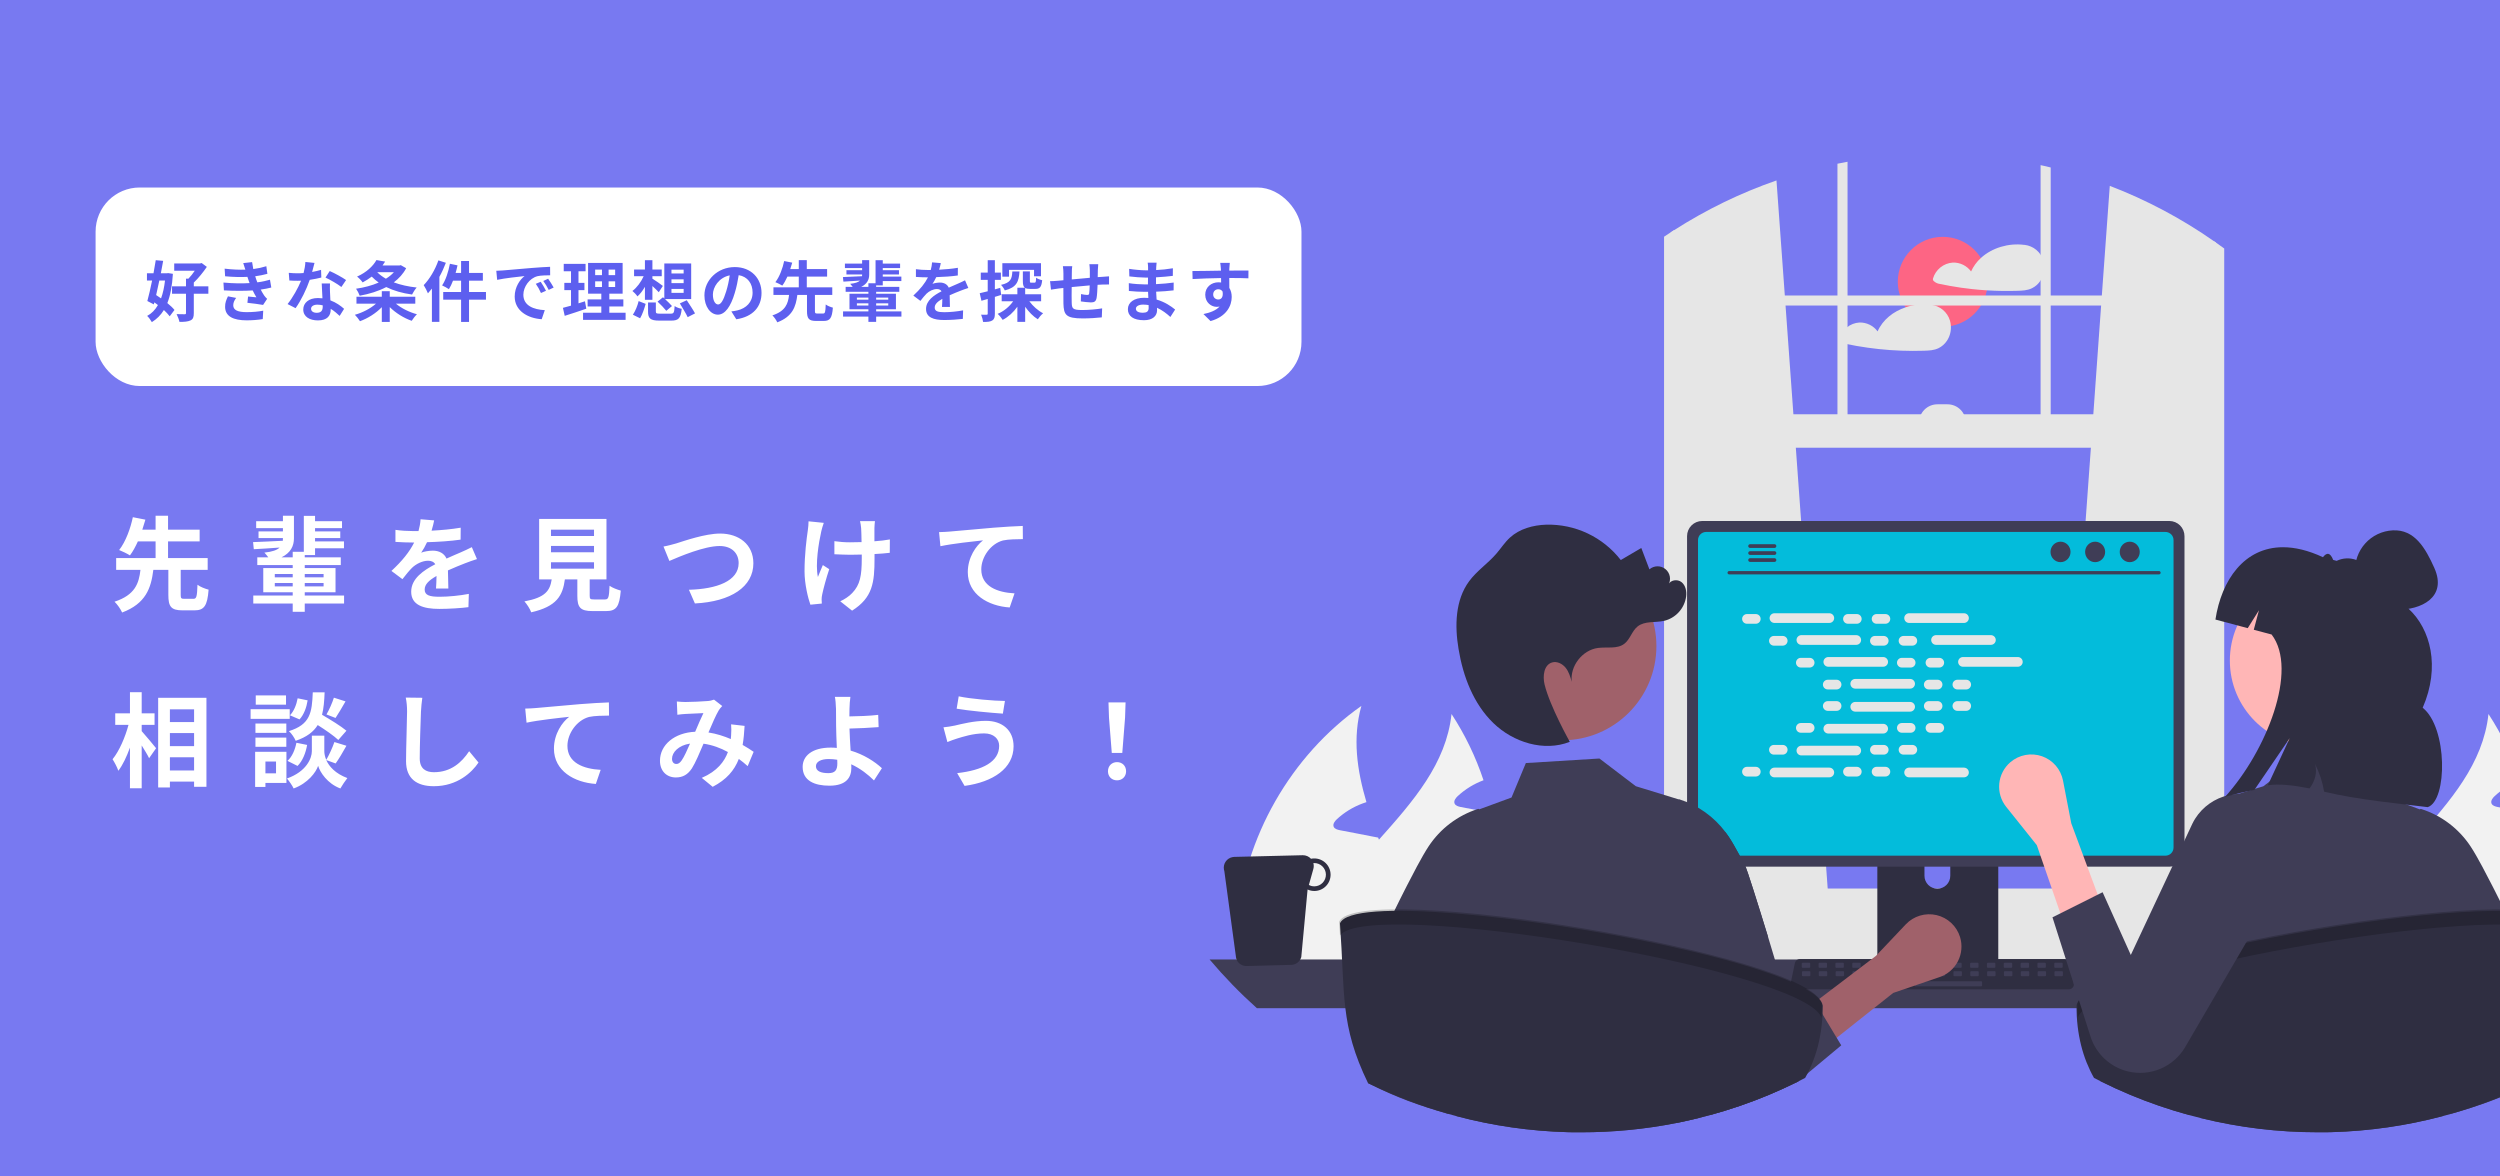 <svg width="680" height="320" viewBox="0 0 680 320" fill="none" xmlns="http://www.w3.org/2000/svg">
<rect width="680" height="320" fill="#E6E6E6"/>
<g clip-path="url(#clip0_0_1)">
<rect width="680" height="320" fill="white"/>
<rect width="680" height="320" fill="#7879F1"/>
<g clip-path="url(#clip1_0_1)">
<path d="M528.426 88.882C535.178 88.882 540.652 83.405 540.652 76.65C540.652 69.894 535.178 64.418 528.426 64.418C521.675 64.418 516.201 69.894 516.201 76.65C516.201 83.405 521.675 88.882 528.426 88.882Z" fill="#FD6584"/>
<path d="M555.788 70.856C555.443 69.725 554.775 68.719 553.867 67.963C552.958 67.207 551.848 66.733 550.674 66.6H550.61H550.509C546.416 66.068 541.864 67.36 538.801 70.173C537.668 71.197 536.759 72.445 536.132 73.838C535.564 73.062 534.816 72.436 533.952 72.015C533.088 71.593 532.134 71.389 531.173 71.419C529.934 71.502 528.751 71.965 527.785 72.744C526.818 73.524 526.115 74.582 525.77 75.776C525.736 75.916 525.746 76.064 525.799 76.199C525.852 76.334 525.946 76.448 526.068 76.527C526.436 76.843 526.874 77.066 527.345 77.177C528.357 77.393 529.378 77.59 530.399 77.769C532.396 78.129 534.401 78.418 536.416 78.634C537.75 78.778 539.085 78.891 540.422 78.973C543.169 79.147 545.967 79.189 548.737 79.102C550.111 79.056 551.429 79.01 552.684 78.405C553.6 77.958 554.382 77.277 554.95 76.431C555.49 75.62 555.845 74.7 555.989 73.736C556.134 72.773 556.066 71.789 555.788 70.856Z" fill="#E6E6E6"/>
<path d="M530.637 88.676C530.613 88.163 530.527 87.656 530.381 87.164C530.034 86.033 529.365 85.028 528.456 84.272C527.547 83.516 526.436 83.042 525.262 82.908H525.184L525.078 82.885C522.813 82.609 520.514 82.846 518.352 83.577C515.028 84.69 512.112 86.935 510.706 90.142C510.137 89.365 509.387 88.739 508.521 88.317C507.656 87.896 506.7 87.692 505.738 87.723C504.499 87.806 503.316 88.269 502.349 89.048C501.383 89.828 500.679 90.886 500.335 92.08C500.299 92.226 500.31 92.379 500.367 92.518C500.424 92.657 500.523 92.775 500.651 92.854C501.019 93.17 501.457 93.393 501.929 93.505C502.945 93.72 503.961 93.917 504.987 94.096C506.983 94.444 508.989 94.726 511.004 94.943C515.097 95.379 519.215 95.533 523.329 95.401C524.703 95.355 526.022 95.309 527.276 94.705C528.191 94.257 528.971 93.576 529.538 92.73C530.343 91.538 530.73 90.112 530.637 88.676Z" fill="#E6E6E6"/>
<path d="M689.862 237.101C690.039 245.44 688.889 253.755 686.456 261.734C686.369 262.027 686.268 262.315 686.167 262.604H636.003C636.72 259.071 637.859 255.636 639.396 252.374C643.567 243.51 650.385 235.923 657.115 228.392C666.383 218.006 675.43 207.712 676.863 194.207C680.528 199.814 683.453 205.871 685.563 212.229C682.971 213.19 680.592 214.65 678.562 216.527C677.999 217.053 677.404 217.818 677.692 218.551C677.962 219.165 678.713 219.371 679.377 219.509C680.98 219.816 682.582 220.123 684.185 220.425C685.444 220.682 686.721 220.92 687.999 221.158C689.13 226.4 689.754 231.739 689.862 237.101Z" fill="#F2F2F2"/>
<path d="M732 231.576C723.96 236.469 718.846 244.041 714.67 252.512C711.038 253.342 707.686 255.106 704.945 257.629C704.363 258.156 703.768 258.921 704.075 259.654C704.331 260.268 705.096 260.474 705.76 260.612C707.344 260.919 708.965 261.225 710.549 261.528C710.393 261.885 710.242 262.261 710.091 262.618H656.928C659.34 259.362 662.012 256.307 664.918 253.483C665.549 252.851 666.195 252.256 666.859 251.651C673.637 245.524 681.418 240.61 689.862 237.124C703.164 231.553 717.711 229.638 732 231.576Z" fill="#F2F2F2"/>
<path d="M665.787 262.604H618.452C618.195 258.811 618.218 255.005 618.521 251.215C620.412 227.81 633.14 205.513 652.344 192.008C649.889 200.753 651.149 209.448 653.717 218.18C653.36 218.299 652.998 218.4 652.678 218.537C650.084 219.496 647.704 220.954 645.672 222.83C645.109 223.361 644.514 224.127 644.802 224.86C645.059 225.473 645.828 225.68 646.492 225.817C648.095 226.124 649.697 226.431 651.277 226.733C652.559 226.99 653.836 227.228 655.114 227.485C655.709 227.585 656.304 227.704 656.904 227.824C656.986 228.03 657.037 228.218 657.124 228.405C660.123 236.651 663.392 245.008 664.908 253.483C665.287 255.604 665.549 257.746 665.691 259.896C665.755 260.799 665.787 261.701 665.787 262.604Z" fill="#F2F2F2"/>
<path d="M407.814 237.101C407.99 245.44 406.841 253.755 404.407 261.734C404.32 262.027 404.219 262.315 404.118 262.604H353.954C354.671 259.071 355.811 255.636 357.347 252.374C361.518 243.51 368.336 235.923 375.067 228.392C384.334 218.006 393.381 207.712 394.815 194.207C398.48 199.814 401.404 205.871 403.514 212.229C400.922 213.19 398.543 214.65 396.513 216.527C395.95 217.053 395.355 217.818 395.643 218.551C395.913 219.165 396.664 219.371 397.328 219.509C398.931 219.816 400.533 220.123 402.136 220.425C403.395 220.682 404.673 220.92 405.95 221.158C407.081 226.4 407.706 231.739 407.814 237.101Z" fill="#F2F2F2"/>
<path d="M449.951 231.576C441.911 236.469 436.797 244.041 432.621 252.512C428.989 253.342 425.637 255.106 422.896 257.629C422.314 258.156 421.719 258.921 422.026 259.654C422.282 260.268 423.047 260.474 423.711 260.612C425.295 260.919 426.916 261.225 428.5 261.528C428.345 261.885 428.193 262.261 428.042 262.618H374.879C377.291 259.362 379.963 256.307 382.869 253.483C383.501 252.851 384.146 252.256 384.81 251.651C391.588 245.524 399.37 240.61 407.814 237.124C421.115 231.553 435.662 229.638 449.951 231.576Z" fill="#F2F2F2"/>
<path d="M383.739 262.604H336.404C336.148 258.811 336.171 255.005 336.473 251.215C338.364 227.81 351.093 205.513 370.296 192.008C367.842 200.753 369.101 209.448 371.669 218.18C371.312 218.299 370.95 218.4 370.63 218.537C368.037 219.496 365.656 220.954 363.625 222.83C363.061 223.361 362.466 224.127 362.755 224.86C363.011 225.473 363.78 225.68 364.444 225.817C366.047 226.124 367.649 226.431 369.229 226.733C370.511 226.99 371.788 227.228 373.066 227.485C373.661 227.585 374.256 227.704 374.856 227.824C374.939 228.03 374.989 228.218 375.076 228.405C378.075 236.651 381.344 245.008 382.86 253.483C383.239 255.604 383.501 257.746 383.643 259.896C383.707 260.799 383.739 261.701 383.739 262.604Z" fill="#F2F2F2"/>
<path d="M559.955 242.722L602.249 246.479L602.706 246.52V65.957L602.249 65.641C593.436 59.472 583.903 54.404 573.861 50.551L571.699 80.374L571.503 83.123L569.383 112.681L568.723 121.779L560.056 241.669L559.955 242.722Z" fill="#E6E6E6"/>
<path d="M455.373 62.595C455.071 62.787 454.768 62.979 454.457 63.181V246.52L455.373 246.438L497.208 242.722L497.131 241.669L488.463 121.779L487.804 112.681L485.666 83.105L485.469 80.356L483.202 49.08C473.427 52.476 464.087 57.012 455.373 62.595Z" fill="#E6E6E6"/>
<path d="M454.456 63.18C453.848 63.574 453.239 63.977 452.625 64.385V249.007C452.625 253.62 455.372 257.487 459.035 258.471C459.632 258.632 460.248 258.714 460.867 258.714H596.763C597.381 258.714 597.997 258.633 598.594 258.471C599.953 258.096 601.184 257.358 602.157 256.337C604.012 254.352 605.026 251.724 604.986 249.007V67.592C604.235 67.037 603.48 66.488 602.697 65.952L602.239 65.636V249.021C602.24 249.615 602.169 250.207 602.028 250.784C601.383 253.51 599.254 255.507 596.745 255.507H460.867C457.836 255.507 455.372 252.598 455.372 249.021V62.594C455.061 62.782 454.759 62.979 454.456 63.18Z" fill="#E6E6E6"/>
<path d="M603.608 80.375H453.999V83.105H603.608V80.375Z" fill="#E6E6E6"/>
<path d="M557.789 45.552C556.873 45.328 555.958 45.094 555.042 44.92V119.048H557.789V45.552Z" fill="#E6E6E6"/>
<path d="M502.533 44C501.618 44.169 500.702 44.344 499.786 44.531V119.049H502.533V44Z" fill="#E6E6E6"/>
<path d="M424.668 253.951C424.665 255.52 424.966 257.076 425.552 258.532C425.777 259.095 426.045 259.64 426.353 260.163C426.748 260.844 427.208 261.486 427.727 262.078C428.877 263.389 430.294 264.44 431.882 265.16C433.471 265.879 435.195 266.252 436.939 266.251H616.118C619.375 266.251 622.498 264.957 624.801 262.653C627.104 260.348 628.398 257.223 628.398 253.964C628.398 250.706 627.104 247.581 624.801 245.276C622.498 242.972 619.375 241.678 616.118 241.678H436.948C433.695 241.681 430.575 242.975 428.274 245.276C425.972 247.576 424.675 250.696 424.668 253.951Z" fill="#E6E6E6"/>
<path d="M602.702 112.682H453.999V121.78H602.702V112.682Z" fill="#E6E6E6"/>
<path d="M534.717 114.953H521.983C521.988 113.629 522.518 112.36 523.456 111.426C524.394 110.492 525.664 109.968 526.988 109.969H529.712C530.369 109.968 531.02 110.097 531.627 110.348C532.234 110.599 532.786 110.968 533.251 111.432C533.715 111.897 534.084 112.449 534.336 113.056C534.587 113.663 534.717 114.314 534.717 114.971V114.953Z" fill="#E6E6E6"/>
<path d="M329 260.969C332.978 265.684 337.28 270.116 341.875 274.231H711.185C715.781 270.116 720.083 265.684 724.061 260.969H329Z" fill="#3F3D56"/>
<path d="M510.633 216.618V263.603H543.531V216.618C543.531 216.28 543.423 215.951 543.223 215.679C543.023 215.407 542.741 215.206 542.418 215.107C542.27 215.058 542.116 215.034 541.96 215.033H512.222C512.013 215.033 511.807 215.073 511.614 215.153C511.421 215.232 511.246 215.349 511.098 215.496C510.951 215.643 510.834 215.818 510.754 216.011C510.674 216.203 510.633 216.41 510.633 216.618ZM523.453 232.762C523.453 231.83 523.823 230.937 524.482 230.278C525.14 229.619 526.034 229.249 526.965 229.249C527.896 229.249 528.79 229.619 529.448 230.278C530.107 230.937 530.477 231.83 530.477 232.762V238.214C530.477 239.146 530.107 240.04 529.448 240.699C528.79 241.358 527.896 241.728 526.965 241.728C526.034 241.728 525.14 241.358 524.482 240.699C523.823 240.04 523.453 239.146 523.453 238.214V232.762Z" fill="#2F2E41"/>
<path d="M510.532 262.102V266.646C510.532 266.881 510.625 267.106 510.791 267.273C510.956 267.439 511.181 267.534 511.416 267.535H542.748C542.983 267.534 543.208 267.439 543.373 267.273C543.539 267.106 543.632 266.881 543.632 266.646V262.115L510.532 262.102Z" fill="#3F3D56"/>
<path d="M458.88 145.832V231.619C458.88 232.713 459.314 233.762 460.087 234.535C460.86 235.308 461.908 235.742 463.001 235.742H590.06C590.601 235.742 591.137 235.636 591.637 235.429C592.137 235.221 592.591 234.918 592.974 234.535C593.357 234.152 593.66 233.697 593.867 233.197C594.074 232.697 594.181 232.161 594.181 231.619V145.832C594.181 145.291 594.074 144.754 593.867 144.254C593.66 143.754 593.357 143.299 592.974 142.917C592.591 142.534 592.137 142.23 591.637 142.023C591.137 141.816 590.601 141.709 590.06 141.709H463.001C461.908 141.709 460.86 142.143 460.087 142.917C459.314 143.69 458.88 144.739 458.88 145.832Z" fill="#3F3D56"/>
<path d="M461.86 146.898V230.559C461.866 231.142 462.102 231.698 462.516 232.107C462.931 232.517 463.49 232.746 464.072 232.744H589.002C589.586 232.743 590.145 232.511 590.558 232.098C590.971 231.685 591.203 231.125 591.204 230.541V146.898C591.204 146.313 590.973 145.752 590.56 145.338C590.147 144.924 589.587 144.691 589.002 144.689H464.072C463.782 144.689 463.494 144.746 463.226 144.856C462.958 144.967 462.714 145.129 462.508 145.335C462.303 145.54 462.14 145.783 462.029 146.052C461.918 146.32 461.86 146.607 461.86 146.898Z" fill="#03BCDB"/>
<path d="M487.336 268.588C487.464 268.746 487.626 268.874 487.81 268.962C487.994 269.05 488.195 269.096 488.398 269.096H562.729C563.094 269.096 563.443 268.952 563.701 268.694C563.958 268.436 564.103 268.086 564.103 267.722C564.103 267.628 564.094 267.535 564.075 267.443L562.922 261.945C562.856 261.639 562.687 261.364 562.444 261.167C562.201 260.969 561.898 260.861 561.585 260.859H489.548C489.234 260.861 488.931 260.969 488.688 261.167C488.445 261.364 488.276 261.639 488.211 261.945L487.057 267.443C487.016 267.642 487.019 267.849 487.067 268.047C487.116 268.245 487.208 268.43 487.336 268.588Z" fill="#2F2E41"/>
<path d="M560.825 261.867H558.984C558.86 261.867 558.76 261.968 558.76 262.092V263.017C558.76 263.141 558.86 263.242 558.984 263.242H560.825C560.949 263.242 561.049 263.141 561.049 263.017V262.092C561.049 261.968 560.949 261.867 560.825 261.867Z" fill="#3F3D56"/>
<path d="M556.247 261.867H554.406C554.282 261.867 554.182 261.968 554.182 262.092V263.017C554.182 263.141 554.282 263.242 554.406 263.242H556.247C556.371 263.242 556.471 263.141 556.471 263.017V262.092C556.471 261.968 556.371 261.867 556.247 261.867Z" fill="#3F3D56"/>
<path d="M551.668 261.867H549.827C549.703 261.867 549.603 261.968 549.603 262.092V263.017C549.603 263.141 549.703 263.242 549.827 263.242H551.668C551.791 263.242 551.892 263.141 551.892 263.017V262.092C551.892 261.968 551.791 261.867 551.668 261.867Z" fill="#3F3D56"/>
<path d="M547.088 261.867H545.248C545.124 261.867 545.023 261.968 545.023 262.092V263.017C545.023 263.141 545.124 263.242 545.248 263.242H547.088C547.212 263.242 547.313 263.141 547.313 263.017V262.092C547.313 261.968 547.212 261.867 547.088 261.867Z" fill="#3F3D56"/>
<path d="M542.51 261.867H540.67C540.546 261.867 540.445 261.968 540.445 262.092V263.017C540.445 263.141 540.546 263.242 540.67 263.242H542.51C542.634 263.242 542.735 263.141 542.735 263.017V262.092C542.735 261.968 542.634 261.867 542.51 261.867Z" fill="#3F3D56"/>
<path d="M537.931 261.867H536.091C535.967 261.867 535.866 261.968 535.866 262.092V263.017C535.866 263.141 535.967 263.242 536.091 263.242H537.931C538.055 263.242 538.156 263.141 538.156 263.017V262.092C538.156 261.968 538.055 261.867 537.931 261.867Z" fill="#3F3D56"/>
<path d="M533.352 261.867H531.511C531.388 261.867 531.287 261.968 531.287 262.092V263.017C531.287 263.141 531.388 263.242 531.511 263.242H533.352C533.476 263.242 533.576 263.141 533.576 263.017V262.092C533.576 261.968 533.476 261.867 533.352 261.867Z" fill="#3F3D56"/>
<path d="M528.774 261.867H526.933C526.809 261.867 526.709 261.968 526.709 262.092V263.017C526.709 263.141 526.809 263.242 526.933 263.242H528.774C528.898 263.242 528.998 263.141 528.998 263.017V262.092C528.998 261.968 528.898 261.867 528.774 261.867Z" fill="#3F3D56"/>
<path d="M524.195 261.867H522.354C522.23 261.867 522.13 261.968 522.13 262.092V263.017C522.13 263.141 522.23 263.242 522.354 263.242H524.195C524.319 263.242 524.419 263.141 524.419 263.017V262.092C524.419 261.968 524.319 261.867 524.195 261.867Z" fill="#3F3D56"/>
<path d="M519.617 261.867H517.776C517.652 261.867 517.552 261.968 517.552 262.092V263.017C517.552 263.141 517.652 263.242 517.776 263.242H519.617C519.741 263.242 519.841 263.141 519.841 263.017V262.092C519.841 261.968 519.741 261.867 519.617 261.867Z" fill="#3F3D56"/>
<path d="M515.038 261.867H513.197C513.073 261.867 512.973 261.968 512.973 262.092V263.017C512.973 263.141 513.073 263.242 513.197 263.242H515.038C515.162 263.242 515.262 263.141 515.262 263.017V262.092C515.262 261.968 515.162 261.867 515.038 261.867Z" fill="#3F3D56"/>
<path d="M510.459 261.867H508.618C508.494 261.867 508.394 261.968 508.394 262.092V263.017C508.394 263.141 508.494 263.242 508.618 263.242H510.459C510.582 263.242 510.683 263.141 510.683 263.017V262.092C510.683 261.968 510.582 261.867 510.459 261.867Z" fill="#3F3D56"/>
<path d="M505.88 261.867H504.04C503.916 261.867 503.815 261.968 503.815 262.092V263.017C503.815 263.141 503.916 263.242 504.04 263.242H505.88C506.004 263.242 506.105 263.141 506.105 263.017V262.092C506.105 261.968 506.004 261.867 505.88 261.867Z" fill="#3F3D56"/>
<path d="M501.301 261.867H499.461C499.337 261.867 499.236 261.968 499.236 262.092V263.017C499.236 263.141 499.337 263.242 499.461 263.242H501.301C501.425 263.242 501.526 263.141 501.526 263.017V262.092C501.526 261.968 501.425 261.867 501.301 261.867Z" fill="#3F3D56"/>
<path d="M496.723 261.867H494.883C494.759 261.867 494.658 261.968 494.658 262.092V263.017C494.658 263.141 494.759 263.242 494.883 263.242H496.723C496.847 263.242 496.948 263.141 496.948 263.017V262.092C496.948 261.968 496.847 261.867 496.723 261.867Z" fill="#3F3D56"/>
<path d="M492.144 261.867H490.303C490.18 261.867 490.079 261.968 490.079 262.092V263.017C490.079 263.141 490.18 263.242 490.303 263.242H492.144C492.268 263.242 492.368 263.141 492.368 263.017V262.092C492.368 261.968 492.268 261.867 492.144 261.867Z" fill="#3F3D56"/>
<path d="M560.879 264.158H559.039C558.915 264.158 558.814 264.259 558.814 264.383V265.308C558.814 265.432 558.915 265.533 559.039 265.533H560.879C561.003 265.533 561.104 265.432 561.104 265.308V264.383C561.104 264.259 561.003 264.158 560.879 264.158Z" fill="#3F3D56"/>
<path d="M556.301 264.158H554.461C554.337 264.158 554.236 264.259 554.236 264.383V265.308C554.236 265.432 554.337 265.533 554.461 265.533H556.301C556.425 265.533 556.526 265.432 556.526 265.308V264.383C556.526 264.259 556.425 264.158 556.301 264.158Z" fill="#3F3D56"/>
<path d="M551.722 264.158H549.882C549.758 264.158 549.657 264.259 549.657 264.383V265.308C549.657 265.432 549.758 265.533 549.882 265.533H551.722C551.846 265.533 551.947 265.432 551.947 265.308V264.383C551.947 264.259 551.846 264.158 551.722 264.158Z" fill="#3F3D56"/>
<path d="M547.144 264.158H545.303C545.18 264.158 545.079 264.259 545.079 264.383V265.308C545.079 265.432 545.18 265.533 545.303 265.533H547.144C547.268 265.533 547.368 265.432 547.368 265.308V264.383C547.368 264.259 547.268 264.158 547.144 264.158Z" fill="#3F3D56"/>
<path d="M542.565 264.158H540.724C540.6 264.158 540.5 264.259 540.5 264.383V265.308C540.5 265.432 540.6 265.533 540.724 265.533H542.565C542.689 265.533 542.789 265.432 542.789 265.308V264.383C542.789 264.259 542.689 264.158 542.565 264.158Z" fill="#3F3D56"/>
<path d="M537.987 264.158H536.146C536.022 264.158 535.922 264.259 535.922 264.383V265.308C535.922 265.432 536.022 265.533 536.146 265.533H537.987C538.111 265.533 538.211 265.432 538.211 265.308V264.383C538.211 264.259 538.111 264.158 537.987 264.158Z" fill="#3F3D56"/>
<path d="M533.408 264.158H531.567C531.443 264.158 531.343 264.259 531.343 264.383V265.308C531.343 265.432 531.443 265.533 531.567 265.533H533.408C533.532 265.533 533.632 265.432 533.632 265.308V264.383C533.632 264.259 533.532 264.158 533.408 264.158Z" fill="#3F3D56"/>
<path d="M528.829 264.158H526.988C526.864 264.158 526.764 264.259 526.764 264.383V265.308C526.764 265.432 526.864 265.533 526.988 265.533H528.829C528.953 265.533 529.053 265.432 529.053 265.308V264.383C529.053 264.259 528.953 264.158 528.829 264.158Z" fill="#3F3D56"/>
<path d="M524.25 264.158H522.409C522.285 264.158 522.185 264.259 522.185 264.383V265.308C522.185 265.432 522.285 265.533 522.409 265.533H524.25C524.373 265.533 524.474 265.432 524.474 265.308V264.383C524.474 264.259 524.373 264.158 524.25 264.158Z" fill="#3F3D56"/>
<path d="M519.671 264.158H517.831C517.707 264.158 517.606 264.259 517.606 264.383V265.308C517.606 265.432 517.707 265.533 517.831 265.533H519.671C519.795 265.533 519.896 265.432 519.896 265.308V264.383C519.896 264.259 519.795 264.158 519.671 264.158Z" fill="#3F3D56"/>
<path d="M515.092 264.158H513.252C513.128 264.158 513.027 264.259 513.027 264.383V265.308C513.027 265.432 513.128 265.533 513.252 265.533H515.092C515.216 265.533 515.317 265.432 515.317 265.308V264.383C515.317 264.259 515.216 264.158 515.092 264.158Z" fill="#3F3D56"/>
<path d="M510.514 264.158H508.674C508.55 264.158 508.449 264.259 508.449 264.383V265.308C508.449 265.432 508.55 265.533 508.674 265.533H510.514C510.638 265.533 510.739 265.432 510.739 265.308V264.383C510.739 264.259 510.638 264.158 510.514 264.158Z" fill="#3F3D56"/>
<path d="M505.935 264.158H504.094C503.971 264.158 503.87 264.259 503.87 264.383V265.308C503.87 265.432 503.971 265.533 504.094 265.533H505.935C506.059 265.533 506.159 265.432 506.159 265.308V264.383C506.159 264.259 506.059 264.158 505.935 264.158Z" fill="#3F3D56"/>
<path d="M501.357 264.158H499.516C499.392 264.158 499.292 264.259 499.292 264.383V265.308C499.292 265.432 499.392 265.533 499.516 265.533H501.357C501.481 265.533 501.581 265.432 501.581 265.308V264.383C501.581 264.259 501.481 264.158 501.357 264.158Z" fill="#3F3D56"/>
<path d="M496.778 264.158H494.937C494.813 264.158 494.713 264.259 494.713 264.383V265.308C494.713 265.432 494.813 265.533 494.937 265.533H496.778C496.902 265.533 497.002 265.432 497.002 265.308V264.383C497.002 264.259 496.902 264.158 496.778 264.158Z" fill="#3F3D56"/>
<path d="M492.199 264.158H490.358C490.234 264.158 490.134 264.259 490.134 264.383V265.308C490.134 265.432 490.234 265.533 490.358 265.533H492.199C492.323 265.533 492.423 265.432 492.423 265.308V264.383C492.423 264.259 492.323 264.158 492.199 264.158Z" fill="#3F3D56"/>
<path d="M538.902 266.906H521.036C520.912 266.906 520.812 267.007 520.812 267.131V268.056C520.812 268.18 520.912 268.281 521.036 268.281H538.902C539.026 268.281 539.126 268.18 539.126 268.056V267.131C539.126 267.007 539.026 266.906 538.902 266.906Z" fill="#3F3D56"/>
<path d="M470.34 156.239H587.239C587.36 156.239 587.477 156.19 587.563 156.104C587.648 156.018 587.697 155.902 587.697 155.78C587.697 155.659 587.648 155.542 587.563 155.456C587.477 155.371 587.36 155.322 587.239 155.322H470.34C470.218 155.322 470.102 155.371 470.016 155.456C469.93 155.542 469.882 155.659 469.882 155.78C469.882 155.902 469.93 156.018 470.016 156.104C470.102 156.19 470.218 156.239 470.34 156.239Z" fill="#3F3D56"/>
<path d="M579.291 152.909C580.795 152.909 582.015 151.662 582.015 150.123C582.015 148.585 580.795 147.338 579.291 147.338C577.786 147.338 576.566 148.585 576.566 150.123C576.566 151.662 577.786 152.909 579.291 152.909Z" fill="#3F3D56"/>
<path d="M569.877 152.909C571.381 152.909 572.601 151.662 572.601 150.123C572.601 148.585 571.381 147.338 569.877 147.338C568.372 147.338 567.152 148.585 567.152 150.123C567.152 151.662 568.372 152.909 569.877 152.909Z" fill="#3F3D56"/>
<path d="M560.463 152.909C561.967 152.909 563.187 151.662 563.187 150.123C563.187 148.585 561.967 147.338 560.463 147.338C558.958 147.338 557.738 148.585 557.738 150.123C557.738 151.662 558.958 152.909 560.463 152.909Z" fill="#3F3D56"/>
<path d="M475.519 148.534C475.518 148.6 475.53 148.665 475.555 148.726C475.58 148.787 475.617 148.843 475.663 148.89C475.71 148.937 475.765 148.974 475.826 148.999C475.886 149.025 475.952 149.038 476.018 149.038H482.703C482.828 149.026 482.945 148.967 483.03 148.874C483.115 148.78 483.163 148.658 483.163 148.532C483.163 148.405 483.115 148.283 483.03 148.189C482.945 148.096 482.828 148.037 482.703 148.025H476.018C475.952 148.026 475.886 148.04 475.825 148.065C475.764 148.091 475.709 148.129 475.663 148.176C475.617 148.223 475.58 148.279 475.555 148.341C475.53 148.402 475.518 148.468 475.519 148.534Z" fill="#3F3D56"/>
<path d="M475.519 150.434C475.518 150.5 475.53 150.566 475.555 150.627C475.58 150.688 475.617 150.743 475.663 150.79C475.71 150.837 475.765 150.874 475.826 150.9C475.886 150.925 475.952 150.938 476.018 150.938H482.703C482.828 150.926 482.945 150.868 483.03 150.774C483.115 150.68 483.163 150.559 483.163 150.432C483.163 150.305 483.115 150.184 483.03 150.09C482.945 149.996 482.828 149.938 482.703 149.926H476.018C475.952 149.926 475.886 149.94 475.825 149.966C475.764 149.992 475.709 150.029 475.663 150.077C475.617 150.124 475.58 150.18 475.555 150.241C475.53 150.302 475.518 150.368 475.519 150.434Z" fill="#3F3D56"/>
<path d="M475.519 152.332C475.518 152.398 475.53 152.464 475.555 152.525C475.58 152.587 475.617 152.643 475.663 152.69C475.709 152.737 475.764 152.775 475.825 152.8C475.886 152.826 475.952 152.84 476.018 152.841H482.703C482.828 152.829 482.945 152.77 483.03 152.676C483.115 152.583 483.163 152.461 483.163 152.334C483.163 152.208 483.115 152.086 483.03 151.992C482.945 151.899 482.828 151.84 482.703 151.828H476.018C475.952 151.828 475.886 151.841 475.826 151.867C475.765 151.892 475.71 151.929 475.663 151.976C475.617 152.023 475.58 152.078 475.555 152.14C475.53 152.201 475.518 152.266 475.519 152.332Z" fill="#3F3D56"/>
<path d="M475.175 167.023H477.574C477.924 167.023 478.26 167.162 478.507 167.41C478.754 167.657 478.893 167.993 478.893 168.343C478.893 168.693 478.754 169.028 478.507 169.276C478.26 169.523 477.924 169.662 477.574 169.662H475.175C474.825 169.662 474.49 169.523 474.243 169.276C473.995 169.028 473.856 168.693 473.856 168.343C473.856 167.993 473.995 167.657 474.243 167.41C474.49 167.162 474.825 167.023 475.175 167.023Z" fill="#E6E6E6"/>
<path d="M502.648 167.023H505.047C505.397 167.023 505.732 167.162 505.979 167.41C506.227 167.657 506.366 167.993 506.366 168.343C506.366 168.693 506.227 169.028 505.979 169.276C505.732 169.523 505.397 169.662 505.047 169.662H502.648C502.298 169.662 501.963 169.523 501.715 169.276C501.468 169.028 501.329 168.693 501.329 168.343C501.329 167.993 501.468 167.657 501.715 167.41C501.963 167.162 502.298 167.023 502.648 167.023Z" fill="#E6E6E6"/>
<path d="M510.432 167.023H512.831C513.181 167.023 513.516 167.162 513.764 167.41C514.011 167.657 514.15 167.993 514.15 168.343C514.15 168.693 514.011 169.028 513.764 169.276C513.516 169.523 513.181 169.662 512.831 169.662H510.432C510.082 169.662 509.747 169.523 509.5 169.276C509.252 169.028 509.113 168.693 509.113 168.343C509.113 167.993 509.252 167.657 509.5 167.41C509.747 167.162 510.082 167.023 510.432 167.023Z" fill="#E6E6E6"/>
<path d="M482.648 166.803H497.574C497.924 166.803 498.26 166.942 498.507 167.189C498.754 167.437 498.893 167.772 498.893 168.122C498.893 168.472 498.754 168.808 498.507 169.055C498.26 169.302 497.924 169.441 497.574 169.441H482.648C482.298 169.441 481.963 169.302 481.715 169.055C481.468 168.808 481.329 168.472 481.329 168.122C481.329 167.772 481.468 167.437 481.715 167.189C481.963 166.942 482.298 166.803 482.648 166.803Z" fill="#E6E6E6"/>
<path d="M519.278 166.803H534.204C534.554 166.803 534.889 166.942 535.137 167.189C535.384 167.437 535.523 167.772 535.523 168.122C535.523 168.472 535.384 168.808 535.137 169.055C534.889 169.302 534.554 169.441 534.204 169.441H519.278C518.928 169.441 518.593 169.302 518.345 169.055C518.098 168.808 517.959 168.472 517.959 168.122C517.959 167.772 518.098 167.437 518.345 167.189C518.593 166.942 518.928 166.803 519.278 166.803Z" fill="#E6E6E6"/>
<path d="M482.501 172.979H484.901C485.25 172.979 485.586 173.118 485.833 173.365C486.08 173.612 486.219 173.948 486.219 174.298C486.219 174.648 486.08 174.983 485.833 175.231C485.586 175.478 485.25 175.617 484.901 175.617H482.501C482.152 175.617 481.816 175.478 481.569 175.231C481.322 174.983 481.183 174.648 481.183 174.298C481.183 173.948 481.322 173.612 481.569 173.365C481.816 173.118 482.152 172.979 482.501 172.979Z" fill="#E6E6E6"/>
<path d="M509.973 172.979H512.372C512.722 172.979 513.057 173.118 513.305 173.365C513.552 173.612 513.691 173.948 513.691 174.298C513.691 174.648 513.552 174.983 513.305 175.231C513.057 175.478 512.722 175.617 512.372 175.617H509.973C509.623 175.617 509.288 175.478 509.041 175.231C508.793 174.983 508.654 174.648 508.654 174.298C508.654 173.948 508.793 173.612 509.041 173.365C509.288 173.118 509.623 172.979 509.973 172.979Z" fill="#E6E6E6"/>
<path d="M517.757 172.979H520.156C520.506 172.979 520.842 173.118 521.089 173.365C521.336 173.612 521.475 173.948 521.475 174.298C521.475 174.648 521.336 174.983 521.089 175.231C520.842 175.478 520.506 175.617 520.156 175.617H517.757C517.407 175.617 517.072 175.478 516.825 175.231C516.577 174.983 516.438 174.648 516.438 174.298C516.438 173.948 516.577 173.612 516.825 173.365C517.072 173.118 517.407 172.979 517.757 172.979Z" fill="#E6E6E6"/>
<path d="M489.974 172.758H504.901C505.25 172.758 505.586 172.897 505.833 173.144C506.08 173.392 506.219 173.727 506.219 174.077C506.219 174.427 506.08 174.763 505.833 175.01C505.586 175.258 505.25 175.397 504.901 175.397H489.974C489.624 175.397 489.289 175.258 489.042 175.01C488.794 174.763 488.655 174.427 488.655 174.077C488.655 173.727 488.794 173.392 489.042 173.144C489.289 172.897 489.624 172.758 489.974 172.758Z" fill="#E6E6E6"/>
<path d="M526.604 172.758H541.53C541.88 172.758 542.216 172.897 542.463 173.144C542.71 173.392 542.849 173.727 542.849 174.077C542.849 174.427 542.71 174.763 542.463 175.01C542.216 175.258 541.88 175.397 541.53 175.397H526.604C526.254 175.397 525.919 175.258 525.671 175.01C525.424 174.763 525.285 174.427 525.285 174.077C525.285 173.727 525.424 173.392 525.671 173.144C525.919 172.897 526.254 172.758 526.604 172.758Z" fill="#E6E6E6"/>
<path d="M489.827 178.934H492.227C492.576 178.934 492.912 179.073 493.159 179.32C493.406 179.567 493.545 179.903 493.545 180.253C493.545 180.603 493.406 180.938 493.159 181.186C492.912 181.433 492.576 181.572 492.227 181.572H489.827C489.478 181.572 489.142 181.433 488.895 181.186C488.648 180.938 488.509 180.603 488.509 180.253C488.509 179.903 488.648 179.567 488.895 179.32C489.142 179.073 489.478 178.934 489.827 178.934Z" fill="#E6E6E6"/>
<path d="M517.299 178.934H519.698C520.048 178.934 520.384 179.073 520.631 179.32C520.878 179.567 521.017 179.903 521.017 180.253C521.017 180.603 520.878 180.938 520.631 181.186C520.384 181.433 520.048 181.572 519.698 181.572H517.299C516.949 181.572 516.614 181.433 516.367 181.186C516.119 180.938 515.98 180.603 515.98 180.253C515.98 179.903 516.119 179.567 516.367 179.32C516.614 179.073 516.949 178.934 517.299 178.934Z" fill="#E6E6E6"/>
<path d="M525.083 178.934H527.483C527.832 178.934 528.168 179.073 528.415 179.32C528.662 179.567 528.801 179.903 528.801 180.253C528.801 180.603 528.662 180.938 528.415 181.186C528.168 181.433 527.832 181.572 527.483 181.572H525.083C524.734 181.572 524.398 181.433 524.151 181.186C523.904 180.938 523.765 180.603 523.765 180.253C523.765 179.903 523.904 179.567 524.151 179.32C524.398 179.073 524.734 178.934 525.083 178.934Z" fill="#E6E6E6"/>
<path d="M497.3 178.715H512.227C512.576 178.715 512.912 178.854 513.159 179.101C513.406 179.349 513.545 179.684 513.545 180.034C513.545 180.384 513.406 180.72 513.159 180.967C512.912 181.215 512.576 181.354 512.227 181.354H497.3C496.95 181.354 496.615 181.215 496.368 180.967C496.12 180.72 495.981 180.384 495.981 180.034C495.981 179.684 496.12 179.349 496.368 179.101C496.615 178.854 496.95 178.715 497.3 178.715Z" fill="#E6E6E6"/>
<path d="M533.93 178.715H548.857C549.206 178.715 549.542 178.854 549.789 179.101C550.036 179.349 550.175 179.684 550.175 180.034C550.175 180.384 550.036 180.72 549.789 180.967C549.542 181.215 549.206 181.354 548.857 181.354H533.93C533.58 181.354 533.245 181.215 532.998 180.967C532.75 180.72 532.611 180.384 532.611 180.034C532.611 179.684 532.75 179.349 532.998 179.101C533.245 178.854 533.58 178.715 533.93 178.715Z" fill="#E6E6E6"/>
<path d="M497.154 184.891H499.553C499.903 184.891 500.238 185.03 500.485 185.277C500.733 185.525 500.872 185.86 500.872 186.21C500.872 186.56 500.733 186.896 500.485 187.143C500.238 187.39 499.903 187.529 499.553 187.529H497.154C496.804 187.529 496.468 187.39 496.221 187.143C495.974 186.896 495.835 186.56 495.835 186.21C495.835 185.86 495.974 185.525 496.221 185.277C496.468 185.03 496.804 184.891 497.154 184.891Z" fill="#E6E6E6"/>
<path d="M524.625 184.891H527.025C527.374 184.891 527.71 185.03 527.957 185.277C528.204 185.525 528.343 185.86 528.343 186.21C528.343 186.56 528.204 186.896 527.957 187.143C527.71 187.39 527.374 187.529 527.025 187.529H524.625C524.276 187.529 523.94 187.39 523.693 187.143C523.446 186.896 523.307 186.56 523.307 186.21C523.307 185.86 523.446 185.525 523.693 185.277C523.94 185.03 524.276 184.891 524.625 184.891Z" fill="#E6E6E6"/>
<path d="M532.409 184.891H534.809C535.158 184.891 535.494 185.03 535.741 185.277C535.988 185.525 536.127 185.86 536.127 186.21C536.127 186.56 535.988 186.896 535.741 187.143C535.494 187.39 535.158 187.529 534.809 187.529H532.409C532.06 187.529 531.724 187.39 531.477 187.143C531.23 186.896 531.091 186.56 531.091 186.21C531.091 185.86 531.23 185.525 531.477 185.277C531.724 185.03 532.06 184.891 532.409 184.891Z" fill="#E6E6E6"/>
<path d="M504.625 184.67H519.552C519.902 184.67 520.237 184.809 520.484 185.056C520.732 185.304 520.871 185.639 520.871 185.989C520.871 186.339 520.732 186.675 520.484 186.922C520.237 187.17 519.902 187.309 519.552 187.309H504.625C504.276 187.309 503.94 187.17 503.693 186.922C503.446 186.675 503.307 186.339 503.307 185.989C503.307 185.639 503.446 185.304 503.693 185.056C503.94 184.809 504.276 184.67 504.625 184.67Z" fill="#E6E6E6"/>
<path d="M502.648 208.574H505.047C505.397 208.574 505.732 208.713 505.979 208.961C506.227 209.208 506.366 209.544 506.366 209.894C506.366 210.244 506.227 210.579 505.979 210.827C505.732 211.074 505.397 211.213 505.047 211.213H502.648C502.298 211.213 501.963 211.074 501.715 210.827C501.468 210.579 501.329 210.244 501.329 209.894C501.329 209.544 501.468 209.208 501.715 208.961C501.963 208.713 502.298 208.574 502.648 208.574Z" fill="#E6E6E6"/>
<path d="M510.432 208.574H512.831C513.181 208.574 513.516 208.713 513.764 208.961C514.011 209.208 514.15 209.544 514.15 209.894C514.15 210.244 514.011 210.579 513.764 210.827C513.516 211.074 513.181 211.213 512.831 211.213H510.432C510.082 211.213 509.747 211.074 509.5 210.827C509.252 210.579 509.113 210.244 509.113 209.894C509.113 209.544 509.252 209.208 509.5 208.961C509.747 208.713 510.082 208.574 510.432 208.574Z" fill="#E6E6E6"/>
<path d="M519.278 208.795H534.204C534.554 208.795 534.889 208.934 535.137 209.181C535.384 209.429 535.523 209.764 535.523 210.114C535.523 210.464 535.384 210.8 535.137 211.047C534.889 211.295 534.554 211.434 534.204 211.434H519.278C518.928 211.434 518.593 211.295 518.345 211.047C518.098 210.8 517.959 210.464 517.959 210.114C517.959 209.764 518.098 209.429 518.345 209.181C518.593 208.934 518.928 208.795 519.278 208.795Z" fill="#E6E6E6"/>
<path d="M475.175 208.574H477.574C477.924 208.574 478.26 208.713 478.507 208.961C478.754 209.208 478.893 209.544 478.893 209.894C478.893 210.244 478.754 210.579 478.507 210.827C478.26 211.074 477.924 211.213 477.574 211.213H475.175C474.825 211.213 474.49 211.074 474.243 210.827C473.995 210.579 473.856 210.244 473.856 209.894C473.856 209.544 473.995 209.208 474.243 208.961C474.49 208.713 474.825 208.574 475.175 208.574Z" fill="#E6E6E6"/>
<path d="M482.648 208.795H497.574C497.924 208.795 498.26 208.934 498.507 209.181C498.754 209.429 498.893 209.764 498.893 210.114C498.893 210.464 498.754 210.8 498.507 211.047C498.26 211.295 497.924 211.434 497.574 211.434H482.648C482.298 211.434 481.963 211.295 481.715 211.047C481.468 210.8 481.329 210.464 481.329 210.114C481.329 209.764 481.468 209.429 481.715 209.181C481.963 208.934 482.298 208.795 482.648 208.795Z" fill="#E6E6E6"/>
<path d="M482.501 202.619H484.901C485.25 202.619 485.586 202.758 485.833 203.006C486.08 203.253 486.219 203.589 486.219 203.939C486.219 204.288 486.08 204.624 485.833 204.872C485.586 205.119 485.25 205.258 484.901 205.258H482.501C482.152 205.258 481.816 205.119 481.569 204.872C481.322 204.624 481.183 204.288 481.183 203.939C481.183 203.589 481.322 203.253 481.569 203.006C481.816 202.758 482.152 202.619 482.501 202.619Z" fill="#E6E6E6"/>
<path d="M509.973 202.619H512.372C512.722 202.619 513.057 202.758 513.305 203.006C513.552 203.253 513.691 203.589 513.691 203.939C513.691 204.288 513.552 204.624 513.305 204.872C513.057 205.119 512.722 205.258 512.372 205.258H509.973C509.623 205.258 509.288 205.119 509.041 204.872C508.793 204.624 508.654 204.288 508.654 203.939C508.654 203.589 508.793 203.253 509.041 203.006C509.288 202.758 509.623 202.619 509.973 202.619Z" fill="#E6E6E6"/>
<path d="M517.757 202.619H520.156C520.506 202.619 520.842 202.758 521.089 203.006C521.336 203.253 521.475 203.589 521.475 203.939C521.475 204.288 521.336 204.624 521.089 204.872C520.842 205.119 520.506 205.258 520.156 205.258H517.757C517.407 205.258 517.072 205.119 516.825 204.872C516.577 204.624 516.438 204.288 516.438 203.939C516.438 203.589 516.577 203.253 516.825 203.006C517.072 202.758 517.407 202.619 517.757 202.619Z" fill="#E6E6E6"/>
<path d="M489.974 202.838H504.901C505.25 202.838 505.586 202.977 505.833 203.224C506.08 203.472 506.219 203.807 506.219 204.157C506.219 204.507 506.08 204.843 505.833 205.09C505.586 205.338 505.25 205.477 504.901 205.477H489.974C489.624 205.477 489.289 205.338 489.042 205.09C488.794 204.843 488.655 204.507 488.655 204.157C488.655 203.807 488.794 203.472 489.042 203.224C489.289 202.977 489.624 202.838 489.974 202.838Z" fill="#E6E6E6"/>
<path d="M489.827 196.664H492.227C492.576 196.664 492.912 196.803 493.159 197.05C493.406 197.298 493.545 197.634 493.545 197.983C493.545 198.333 493.406 198.669 493.159 198.916C492.912 199.164 492.576 199.303 492.227 199.303H489.827C489.478 199.303 489.142 199.164 488.895 198.916C488.648 198.669 488.509 198.333 488.509 197.983C488.509 197.634 488.648 197.298 488.895 197.05C489.142 196.803 489.478 196.664 489.827 196.664Z" fill="#E6E6E6"/>
<path d="M517.299 196.664H519.698C520.048 196.664 520.384 196.803 520.631 197.05C520.878 197.298 521.017 197.634 521.017 197.983C521.017 198.333 520.878 198.669 520.631 198.916C520.384 199.164 520.048 199.303 519.698 199.303H517.299C516.949 199.303 516.614 199.164 516.367 198.916C516.119 198.669 515.98 198.333 515.98 197.983C515.98 197.634 516.119 197.298 516.367 197.05C516.614 196.803 516.949 196.664 517.299 196.664Z" fill="#E6E6E6"/>
<path d="M525.083 196.664H527.483C527.832 196.664 528.168 196.803 528.415 197.05C528.662 197.298 528.801 197.634 528.801 197.983C528.801 198.333 528.662 198.669 528.415 198.916C528.168 199.164 527.832 199.303 527.483 199.303H525.083C524.734 199.303 524.398 199.164 524.151 198.916C523.904 198.669 523.765 198.333 523.765 197.983C523.765 197.634 523.904 197.298 524.151 197.05C524.398 196.803 524.734 196.664 525.083 196.664Z" fill="#E6E6E6"/>
<path d="M497.3 196.883H512.227C512.576 196.883 512.912 197.022 513.159 197.269C513.406 197.517 513.545 197.852 513.545 198.202C513.545 198.552 513.406 198.888 513.159 199.135C512.912 199.383 512.576 199.522 512.227 199.522H497.3C496.95 199.522 496.615 199.383 496.368 199.135C496.12 198.888 495.981 198.552 495.981 198.202C495.981 197.852 496.12 197.517 496.368 197.269C496.615 197.022 496.95 196.883 497.3 196.883Z" fill="#E6E6E6"/>
<path d="M497.154 190.709H499.553C499.903 190.709 500.238 190.848 500.485 191.095C500.733 191.343 500.872 191.678 500.872 192.028C500.872 192.378 500.733 192.714 500.485 192.961C500.238 193.209 499.903 193.348 499.553 193.348H497.154C496.804 193.348 496.468 193.209 496.221 192.961C495.974 192.714 495.835 192.378 495.835 192.028C495.835 191.678 495.974 191.343 496.221 191.095C496.468 190.848 496.804 190.709 497.154 190.709Z" fill="#E6E6E6"/>
<path d="M524.625 190.709H527.025C527.374 190.709 527.71 190.848 527.957 191.095C528.204 191.343 528.343 191.678 528.343 192.028C528.343 192.378 528.204 192.714 527.957 192.961C527.71 193.209 527.374 193.348 527.025 193.348H524.625C524.276 193.348 523.94 193.209 523.693 192.961C523.446 192.714 523.307 192.378 523.307 192.028C523.307 191.678 523.446 191.343 523.693 191.095C523.94 190.848 524.276 190.709 524.625 190.709Z" fill="#E6E6E6"/>
<path d="M532.409 190.709H534.809C535.158 190.709 535.494 190.848 535.741 191.095C535.988 191.343 536.127 191.678 536.127 192.028C536.127 192.378 535.988 192.714 535.741 192.961C535.494 193.209 535.158 193.348 534.809 193.348H532.409C532.06 193.348 531.724 193.209 531.477 192.961C531.23 192.714 531.091 192.378 531.091 192.028C531.091 191.678 531.23 191.343 531.477 191.095C531.724 190.848 532.06 190.709 532.409 190.709Z" fill="#E6E6E6"/>
<path d="M504.625 190.928H519.552C519.902 190.928 520.237 191.067 520.484 191.314C520.732 191.562 520.871 191.897 520.871 192.247C520.871 192.597 520.732 192.933 520.484 193.18C520.237 193.427 519.902 193.566 519.552 193.566H504.625C504.276 193.566 503.94 193.427 503.693 193.18C503.446 192.933 503.307 192.597 503.307 192.247C503.307 191.897 503.446 191.562 503.693 191.314C503.94 191.067 504.276 190.928 504.625 190.928Z" fill="#E6E6E6"/>
<path d="M489.214 294.133L488.912 294.28C488.277 294.585 487.636 294.891 486.989 295.196C485.057 296.112 483.1 296.987 481.119 297.821C475.902 299.999 470.549 301.835 465.093 303.318C464.178 297.606 463.289 284.132 462.438 274.223C462.277 272.359 462.117 270.622 461.98 269.088C461.829 267.073 461.54 265.071 461.114 263.096C461.074 262.936 461.014 262.782 460.936 262.637C461.023 263.43 461.114 265.794 461.201 269.074C461.247 270.609 461.288 272.345 461.334 274.21C461.549 283.748 461.792 296.726 461.998 304.116C461.362 304.271 460.721 304.427 460.08 304.574C459.677 304.67 459.269 304.761 458.862 304.849C458.367 304.958 457.873 305.068 457.378 305.169L455.826 305.485C447.371 307.148 438.774 307.983 430.158 307.977H428.445H427.919L426.362 307.945C416.179 307.665 406.063 306.206 396.216 303.598L396.614 274.228L396.683 269.092L396.71 267.145C396.485 267.772 396.35 268.428 396.307 269.092C396.147 270.343 395.982 272.116 395.817 274.228C395.19 282.364 394.545 295.489 393.876 302.956C385.959 300.703 380.172 298.646 372.938 295.026L372.086 294.591C372.136 294.238 372.191 293.886 372.242 293.524C373.061 287.825 372.095 280.408 373.002 274.214C373.693 269.436 374.407 264.846 375.126 260.952C375.996 256.265 376.88 252.582 377.754 250.791C378.762 248.724 379.769 246.69 380.744 244.743C381.166 243.905 381.582 243.085 381.985 242.274L382.64 240.987C383.62 239.067 384.545 237.294 385.387 235.723C385.982 234.619 386.532 233.62 387.035 232.745C387.626 231.714 388.148 230.862 388.578 230.216C391.758 225.396 396.488 221.806 401.985 220.042L402.122 220.005L402.255 220.06L402.406 220.129L411.133 216.922L415.034 207.549L435.048 206.316L438.28 208.776L439.933 210.036L441.696 211.379L444.938 213.848L445.854 214.132L447.227 214.553L456.591 217.43L456.687 217.389L456.824 217.426C461.826 219.029 466.205 222.151 469.352 226.359C469.663 226.762 469.951 227.179 470.231 227.601C470.991 228.728 472.016 230.51 473.225 232.745C473.724 233.661 474.251 234.665 474.805 235.723C475.139 236.36 478.01 245.344 480.83 254.565C483.454 263.178 486.009 271.974 486.325 274.214C486.384 274.631 486.448 275.052 486.508 275.469C486.888 278.076 487.264 280.701 487.625 283.257C488.161 287.055 488.683 290.72 489.182 293.996L489.214 294.133Z" fill="#3F3D56"/>
<path opacity="0.2" d="M468.006 260.952L464.114 245.926L460.68 258.891L468.006 260.952Z" fill="black"/>
<path d="M336.248 260.778C336.449 261.365 336.831 261.873 337.339 262.229C337.846 262.585 338.453 262.772 339.073 262.762L351.202 262.445C351.829 262.434 352.435 262.221 352.93 261.837C353.425 261.453 353.783 260.919 353.95 260.315L355.662 241.949C356.271 242.225 356.935 242.361 357.603 242.348C358.776 242.319 359.89 241.826 360.699 240.975C361.509 240.125 361.947 238.988 361.919 237.815C361.89 236.641 361.397 235.527 360.547 234.717C359.698 233.907 358.561 233.468 357.388 233.497C357.12 233.496 356.853 233.525 356.591 233.584C356.308 233.275 355.963 233.03 355.579 232.863C355.195 232.697 354.78 232.613 354.362 232.617L335.703 233.075C335.549 233.084 335.396 233.104 335.245 233.135C334.486 233.277 333.815 233.715 333.378 234.353C332.941 234.99 332.774 235.774 332.915 236.534C332.939 236.665 332.972 236.794 333.016 236.919L336.248 260.778ZM356.015 240.703L357.237 236.328C357.372 235.821 357.372 235.287 357.237 234.78C357.297 234.78 357.347 234.752 357.406 234.752C358.246 234.732 359.058 235.046 359.666 235.626C360.273 236.205 360.626 237.003 360.646 237.842C360.666 238.682 360.352 239.495 359.773 240.103C359.193 240.711 358.397 241.063 357.558 241.083C357.015 241.099 356.479 240.968 356.005 240.703H356.015Z" fill="#2F2E41"/>
<path d="M688.497 294.591L687.655 295.012C680.42 298.631 674.633 300.688 666.716 302.942C666.048 295.475 665.402 282.35 664.775 274.213C664.61 272.102 664.445 270.329 664.285 269.078C664.243 268.413 664.107 267.758 663.882 267.131L663.91 269.078L663.978 274.213L664.377 303.583C654.529 306.189 644.413 307.648 634.23 307.931L632.674 307.963H632.147H630.435C619.704 307.973 609.012 306.676 598.594 304.101C598.819 296.712 599.052 283.733 599.258 274.195C599.304 272.331 599.345 270.594 599.391 269.06C599.478 265.779 599.57 263.416 599.657 262.623C599.578 262.768 599.518 262.922 599.478 263.081C599.052 265.056 598.763 267.058 598.613 269.073C598.452 270.608 598.292 272.344 598.132 274.209C597.28 284.118 596.392 297.573 595.476 303.304C590.021 301.821 584.668 299.984 579.451 297.807C576.703 296.661 574.005 295.426 571.355 294.1C571.859 290.802 572.386 287.105 572.926 283.27C573.347 280.297 573.782 277.242 574.226 274.223C574.913 269.559 598.246 219.198 603.745 217.416L603.883 217.379L603.979 217.42L613.338 214.571L614.711 214.149L615.627 213.865L618.869 211.396L620.632 210.054L622.285 208.794L625.517 206.334L645.549 207.548L649.445 216.935L658.172 220.142L658.324 220.073L658.456 220.018L658.594 220.055C664.091 221.818 668.821 225.408 672 230.229C672.431 230.875 672.953 231.728 673.543 232.758C674.047 233.633 674.596 234.632 675.192 235.736C676.039 237.307 676.964 239.08 677.939 241L678.594 242.287C679.003 243.093 679.416 243.917 679.834 244.756C680.81 246.703 681.817 248.737 682.824 250.804C683.699 252.595 684.583 256.278 685.452 260.965C686.171 264.859 686.886 269.449 687.577 274.227C688.493 280.421 687.517 287.838 688.337 293.537C688.392 293.903 688.429 294.256 688.497 294.591Z" fill="#3F3D56"/>
<path d="M629.799 202.966C642.655 202.966 653.077 192.539 653.077 179.676C653.077 166.812 642.655 156.385 629.799 156.385C616.943 156.385 606.521 166.812 606.521 179.676C606.521 192.539 616.943 202.966 629.799 202.966Z" fill="#FFB6B6"/>
<path opacity="0.2" d="M592.578 260.952L596.47 245.926L599.904 258.891L592.578 260.952Z" fill="black"/>
<path d="M696.107 251.16C694.734 270.346 696.158 278.794 688.475 294.613C681.484 298.036 674.203 300.829 666.717 302.96C665.938 303.18 665.158 303.394 664.377 303.601C654.529 306.209 644.413 307.668 634.231 307.949L632.674 307.981H632.147H630.435C619.704 307.99 609.012 306.694 598.595 304.119C597.551 303.862 596.511 303.592 595.476 303.308C590.021 301.825 584.668 299.988 579.451 297.811C576.704 296.665 574.005 295.43 571.356 294.104C570.756 293.802 570.156 293.5 569.566 293.188C566.544 287.851 564.804 281.355 564.804 273.549C566.882 260.098 691.465 239.561 696.107 251.16Z" fill="#2F2E41"/>
<path opacity="0.2" d="M696.103 254.447C696.176 253.26 696.254 252.032 696.345 250.754C691.702 239.159 567.12 259.692 565.019 273.143C565.019 274.364 565.067 275.564 565.165 276.743C570.257 263.467 688.612 243.947 696.103 254.447Z" fill="black"/>
<path d="M561.681 252.068L571.91 246.947L563.385 223.931L561.141 212.322C560.851 210.813 560.169 209.407 559.165 208.244C558.161 207.081 556.869 206.203 555.418 205.696C553.968 205.19 552.41 205.074 550.901 205.36C549.392 205.646 547.984 206.323 546.819 207.324C545.094 208.805 544.011 210.897 543.798 213.161C543.586 215.425 544.26 217.683 545.679 219.46L554.012 229.886L561.681 252.068Z" fill="#FFB6B6"/>
<path d="M571.91 242.686L558.274 249.507L568.622 281.946C569.366 284.275 570.698 286.373 572.489 288.036C574.28 289.699 576.47 290.871 578.847 291.439C581.778 292.135 584.856 291.881 587.633 290.711C590.41 289.541 592.744 287.518 594.295 284.933L621.731 237.88C623.678 234.637 624.28 230.761 623.408 227.079C622.536 223.398 620.26 220.204 617.065 218.181C613.821 216.127 609.894 215.446 606.148 216.288C602.402 217.13 599.143 219.425 597.088 222.67C596.808 223.114 596.553 223.573 596.324 224.045L579.579 259.75L571.91 242.686Z" fill="#3F3D56"/>
<path d="M424.929 201.36C439.075 201.36 450.542 189.886 450.542 175.733C450.542 161.579 439.075 150.105 424.929 150.105C410.783 150.105 399.315 161.579 399.315 175.733C399.315 189.886 410.783 201.36 424.929 201.36Z" fill="#A0616A"/>
<path d="M399.622 158.07C401.705 155.262 404.7 153.265 406.989 150.621C408.244 149.174 409.278 147.529 410.698 146.233C413.326 143.823 416.993 142.833 420.551 142.71C424.452 142.608 428.323 143.425 431.849 145.096C435.376 146.768 438.461 149.246 440.853 152.33L446.435 149.055L448.642 154.864C449.245 154.339 450.015 154.045 450.814 154.034C451.613 154.023 452.391 154.296 453.008 154.803C453.626 155.311 454.044 156.021 454.189 156.808C454.333 157.595 454.194 158.407 453.797 159.101C454.255 157.727 456.27 157.438 457.387 158.345C458.504 159.252 458.806 160.86 458.623 162.285C458.399 163.858 457.707 165.328 456.637 166.502C455.568 167.677 454.17 168.503 452.625 168.873C450.194 169.413 447.369 168.845 445.423 170.398C443.866 171.644 443.394 173.912 441.806 175.117C439.846 176.601 437.076 175.914 434.64 176.244C430.377 176.817 427.003 181.178 427.515 185.452C427.131 184.105 426.723 182.703 425.849 181.622C424.974 180.541 423.5 179.79 422.158 180.188C419.938 180.853 419.576 183.881 420.116 186.144C421.558 192.113 426.984 201.775 426.984 201.775C419.965 204.547 411.604 201.926 406.188 196.671C400.771 191.417 397.946 183.972 396.724 176.514C395.666 170.211 395.812 163.215 399.622 158.07Z" fill="#2F2E41"/>
<path d="M658.97 192.514C663.842 181.335 661.081 171.051 655.142 165.595C652.807 160.358 649.702 156.318 646.149 155.369C644.432 154.265 642.766 152.969 640.916 152.309C640.054 151.987 639.136 151.842 638.217 151.884C637.298 151.926 636.397 152.153 635.568 152.552L634.625 152.3C633.824 150.252 632.885 150.211 631.841 151.558C627.821 149.684 624.199 148.846 620.976 148.846C610.445 148.846 604.245 157.752 602.597 168.517L611.383 170.858L614.437 165.988L613.027 171.298L617.876 172.585C625.257 182.206 616.424 204.383 605.229 216.725C607.894 215.989 610.548 215.366 613.192 214.856L622.807 200.764L616.855 213.592C619.945 213.133 623.888 213.592 628.196 214.448C629.648 212.552 630.412 210.023 629.661 207.769C630.885 210.145 631.728 212.699 632.161 215.337C641.255 217.559 653.659 218.7 660.343 219.543C665.746 217.779 665.76 197.855 658.97 192.514Z" fill="#2F2E41"/>
<path d="M662.143 154.494C665.71 162.488 658.508 165.947 651.91 165.832C645.957 165.745 640.884 161.553 640.582 155.598C640.508 154.181 640.715 152.764 641.189 151.427C641.664 150.09 642.397 148.86 643.347 147.807C644.297 146.754 645.445 145.898 646.726 145.29C648.007 144.681 649.395 144.331 650.811 144.259C656.763 143.952 659.712 149.047 662.143 154.494Z" fill="#2F2E41"/>
<path d="M496.581 284.653L490.702 274.841L510.249 260.007L518.376 251.417C519.432 250.302 520.763 249.484 522.234 249.045C523.706 248.605 525.266 248.56 526.761 248.912C528.255 249.265 529.631 250.004 530.751 251.055C531.871 252.107 532.695 253.433 533.142 254.903C533.803 257.081 533.593 259.43 532.556 261.456C531.519 263.482 529.736 265.025 527.584 265.761L514.951 270.076L496.581 284.653Z" fill="#A0616A"/>
<path d="M500.821 284.33L491.663 291.962L489.195 294.019L488.907 294.257C488.272 294.563 487.631 294.868 486.984 295.174C485.052 296.09 483.095 296.965 481.114 297.799C475.897 299.976 470.544 301.813 465.088 303.296C464.054 303.58 463.014 303.85 461.97 304.107C461.334 304.263 460.693 304.418 460.052 304.565C459.649 304.661 459.241 304.753 458.834 304.84C458.339 304.95 457.845 305.06 457.35 305.161L455.798 305.477C454.407 304.151 453.299 302.556 452.542 300.789C451.785 299.022 451.394 297.119 451.394 295.196C451.394 295.073 451.394 294.944 451.394 294.816L452.863 257.099L453.541 240.415C453.646 236.638 455.221 233.052 457.931 230.422C460.641 227.791 464.271 226.323 468.046 226.332C468.504 226.332 468.921 226.355 469.351 226.396C469.663 226.799 469.951 227.216 470.23 227.638C470.99 228.765 472.016 230.547 473.225 232.782C473.724 233.699 474.25 234.702 474.805 235.76C475.139 236.397 478.01 245.381 480.83 254.603L479.594 264.223L477.35 281.508L486.508 275.488L492.964 271.246L493.728 272.524L495.72 275.85L499.566 282.264L500.821 284.33Z" fill="#3F3D56"/>
<path d="M495.803 273.55C495.803 274.329 495.78 275.094 495.739 275.841C495.644 277.926 495.403 280.002 495.015 282.053C494.384 285.498 493.257 288.833 491.668 291.953C491.458 292.37 491.233 292.782 491.004 293.185C490.414 293.497 489.814 293.799 489.214 294.102L488.912 294.248C486.36 295.516 483.765 296.702 481.128 297.808C475.911 299.985 470.558 301.822 465.103 303.305C464.068 303.589 463.028 303.86 461.985 304.116C459.945 304.62 457.888 305.078 455.812 305.49C447.358 307.153 438.761 307.988 430.144 307.983H428.432H427.905L426.348 307.951C416.166 307.67 406.05 306.211 396.202 303.603C395.419 303.397 394.641 303.186 393.862 302.962C386.377 300.831 379.095 298.037 372.104 294.615C364.421 278.796 365.864 270.334 364.472 251.162C367.329 244.02 415.666 249.064 452.882 257.118C462.983 259.308 472.259 261.699 479.59 264.177C487.163 266.711 492.653 269.285 494.805 271.704C495.31 272.209 495.657 272.851 495.803 273.55Z" fill="#2F2E41"/>
<path opacity="0.2" d="M364.481 254.447C364.408 253.26 364.33 252.032 364.238 250.754C368.881 239.159 493.463 259.692 495.565 273.143C495.565 274.364 495.516 275.564 495.418 276.743C490.327 263.467 371.972 243.947 364.481 254.447Z" fill="black"/>
</g>
<rect x="26" y="51" width="328" height="54" rx="12" fill="white"/>
<path d="M50.16 162.88C49.292 162.88 49.152 162.74 49.152 161.816V155.012H56.488V151.792H45.708V147.256H54.304V144.064H45.708V140.284H42.32V144.064H38.708C39.016 143.112 39.296 142.216 39.548 141.348L36.132 140.676C35.544 143.532 34.228 147.312 32.408 149.608C33.192 149.916 34.592 150.588 35.348 151.064C36.132 150.028 36.86 148.684 37.504 147.256H42.32V151.792H31.596V155.012H38.204C37.784 158.708 36.72 161.844 31.148 163.664C31.904 164.364 32.828 165.708 33.22 166.604C39.66 164.168 41.088 159.996 41.704 155.012H45.792V161.816C45.792 164.98 46.52 166.016 49.656 166.016H52.904C55.508 166.016 56.404 164.812 56.74 160.388C55.844 160.164 54.388 159.604 53.716 159.044C53.604 162.348 53.436 162.88 52.596 162.88H50.16ZM74.744 159.492V158.568H79.616V159.492H74.744ZM74.744 156.132H79.616V157.028H74.744V156.132ZM88.016 156.132V157.028H82.892V156.132H88.016ZM88.016 159.492H82.892V158.568H88.016V159.492ZM93.588 161.984H82.892V161.088H91.264V154.508H82.892V153.696H92.692V151.596H82.892V150.98H85.692V149.132H93.56V147.256H85.692V146.36H92.552V144.54H85.692V143.644H93.028V141.768H85.692V140.312H82.64V150.084H79.616V151.596H76.564C79.056 150.364 79.952 148.544 79.952 146.416V140.284H76.956V141.768H69.676V143.644H76.956V144.54H70.32V146.36H76.956V146.388C76.956 146.64 76.956 146.864 76.928 147.088C73.904 147.256 70.992 147.368 68.836 147.452L69.032 149.384C71.02 149.272 73.512 149.132 76.06 148.936C75.36 149.608 74.1 150.084 71.916 150.308C72.224 150.616 72.616 151.12 72.98 151.596H69.984V153.696H79.616V154.508H71.608V161.088H79.616V161.984H68.892V164.168H79.616V166.408H82.892V164.168H93.588V161.984ZM118.088 141.544L114.392 141.236C114.336 142.244 114.14 143.336 113.832 144.456C113.384 144.456 112.908 144.456 112.488 144.456C111.06 144.456 108.988 144.344 107.56 144.12V147.396C109.1 147.508 111.144 147.564 112.292 147.564C112.404 147.564 112.516 147.564 112.656 147.564C111.396 150.084 109.408 152.576 106.468 155.292L109.464 157.532C110.416 156.3 111.228 155.292 112.068 154.452C113.132 153.416 114.868 152.52 116.436 152.52C117.22 152.52 117.976 152.772 118.396 153.472C115.204 155.124 111.844 157.364 111.844 160.948C111.844 164.56 115.092 165.624 119.488 165.624C122.12 165.624 125.564 165.4 127.412 165.148L127.524 161.536C125.06 162.012 121.952 162.32 119.572 162.32C116.828 162.32 115.512 161.9 115.512 160.36C115.512 158.96 116.632 157.868 118.732 156.664C118.704 157.896 118.676 159.24 118.592 160.08H121.952C121.924 158.792 121.868 156.72 121.84 155.152C123.548 154.368 125.144 153.752 126.404 153.248C127.356 152.884 128.84 152.324 129.736 152.072L128.336 148.824C127.3 149.356 126.32 149.804 125.228 150.28C124.08 150.784 122.904 151.26 121.448 151.932C120.832 150.504 119.432 149.776 117.724 149.776C116.8 149.776 115.288 150 114.56 150.336C115.12 149.524 115.68 148.516 116.156 147.48C119.18 147.396 122.624 147.172 125.284 146.78L125.312 143.532C122.848 143.952 120.048 144.204 117.388 144.344C117.752 143.168 117.948 142.244 118.088 141.544ZM149.868 152.94H161.572V154.676H149.868V152.94ZM149.868 148.488H161.572V150.224H149.868V148.488ZM149.868 144.064H161.572V145.8H149.868V144.064ZM161.628 163.048C160.564 163.048 160.396 162.936 160.396 162.04V157.588H164.96V141.152H146.648V157.588H150.064C149.588 160.64 148.384 162.516 142.644 163.58C143.288 164.28 144.184 165.652 144.492 166.548C151.408 164.98 153.06 162.04 153.648 157.588H157.036V162.068C157.036 165.204 157.82 166.212 161.152 166.212H164.848C167.62 166.212 168.488 165.064 168.852 160.64C167.984 160.416 166.5 159.856 165.8 159.324C165.66 162.572 165.492 163.048 164.54 163.048H161.628ZM180.472 148.656L182.068 152.576C184.98 151.316 191.616 148.516 195.732 148.516C199.092 148.516 200.912 150.532 200.912 153.164C200.912 158.036 194.976 160.22 187.388 160.416L189.012 164.14C198.868 163.636 204.916 159.576 204.916 153.22C204.916 148.04 200.94 145.128 195.872 145.128C191.784 145.128 186.072 147.144 183.916 147.816C182.908 148.096 181.508 148.488 180.472 148.656ZM237.984 141.74H233.924C234.036 142.188 234.176 142.972 234.232 143.672C234.288 144.428 234.316 145.884 234.344 147.452C233.28 147.48 232.188 147.508 231.18 147.508C229.696 147.508 228.324 147.396 226.952 147.2V150.756C228.324 150.812 230.06 150.896 231.264 150.896C232.3 150.896 233.336 150.868 234.4 150.84C234.4 151.232 234.4 151.568 234.4 151.848C234.4 156.58 233.952 159.072 231.796 161.312C231.012 162.18 229.612 163.076 228.548 163.552L231.768 166.1C237.368 162.544 237.872 158.484 237.872 151.876C237.872 151.596 237.872 151.176 237.872 150.7C239.44 150.616 240.896 150.504 242.016 150.364L242.044 146.724C240.896 146.948 239.412 147.116 237.844 147.228C237.844 145.688 237.844 144.232 237.844 143.644C237.872 143.028 237.9 142.356 237.984 141.74ZM224.068 142.216L219.924 141.796C219.896 142.496 219.868 143.448 219.728 144.232C219.392 146.5 218.832 150.812 218.832 155.404C218.832 158.876 219.812 162.796 220.428 164.476L223.536 164.168C223.508 163.776 223.48 163.3 223.48 163.02C223.48 162.684 223.536 162.068 223.648 161.648C223.984 160.052 224.74 157.224 225.552 154.816L223.816 153.696C223.34 154.732 222.836 156.076 222.472 156.944C221.716 153.472 222.696 147.592 223.396 144.484C223.536 143.896 223.816 142.888 224.068 142.216ZM255.428 144.736L255.792 148.572C259.04 147.872 264.752 147.256 267.384 146.976C265.508 148.404 263.24 151.596 263.24 155.628C263.24 161.676 268.784 164.84 274.636 165.232L275.952 161.396C271.22 161.144 266.908 159.464 266.908 154.872C266.908 151.54 269.428 147.9 272.816 147.004C274.3 146.668 276.708 146.668 278.22 146.64L278.192 143.056C276.232 143.112 273.152 143.308 270.268 143.532C265.144 143.98 260.524 144.4 258.2 144.596C257.64 144.652 256.548 144.708 255.428 144.736ZM38.54 197.16H42.04V194.024H38.54V188.284H35.348V194.024H31.344V197.16H34.956C34.06 200.492 32.436 204.3 30.616 206.512C31.148 207.352 31.876 208.696 32.184 209.648C33.388 208.108 34.452 205.812 35.348 203.348V214.408H38.54V202.76C39.324 204.02 40.136 205.336 40.556 206.232L42.46 203.516C41.9 202.816 39.52 199.932 38.54 198.868V197.16ZM46.212 209.564V205.98H52.792V209.564H46.212ZM52.792 199.4V202.956H46.212V199.4H52.792ZM52.792 192.932V196.404H46.212V192.932H52.792ZM43.02 189.796V214.184H46.212V212.588H52.792V214.016H56.152V189.796H43.02ZM90.816 189.768C90.396 191.14 89.528 193.1 88.8 194.332L91.264 195.284C92.048 194.108 93.056 192.4 93.98 190.776L90.816 189.768ZM94.232 198.756C92.72 197.496 89.892 195.76 87.596 194.416C88.044 192.652 88.212 190.636 88.296 188.312H85.076C84.852 193.856 84.404 197.048 78.58 198.868C79.28 199.456 80.092 200.688 80.428 201.5C83.452 200.464 85.272 199.064 86.42 197.216C88.548 198.56 90.844 200.156 92.02 201.276L94.232 198.756ZM80.932 208.332C82.304 206.988 83.172 204.776 83.536 202.62L80.624 202.032C80.26 203.936 79.42 205.896 78.188 206.96L80.932 208.332ZM80.96 189.936C80.652 191.672 79.896 193.548 78.86 194.556L81.464 195.676C82.668 194.416 83.396 192.344 83.676 190.496L80.96 189.936ZM77.796 189.152H69.564V191.672H77.796V189.152ZM78.804 192.904H68.164V195.536H78.804V192.904ZM77.88 196.796H69.48V199.344H77.88V196.796ZM69.48 203.124H77.88V200.632H69.48V203.124ZM75.08 207.128V210.348H72.196V207.128H75.08ZM77.908 204.496H69.396V214.044H72.196V212.952H77.908V204.496ZM91.292 207.66C92.16 206.456 93.252 204.608 94.232 202.844L90.956 201.836C90.452 203.32 89.528 205.336 88.744 206.68C88.352 205.784 88.212 204.944 88.212 204.328V200.1H84.824V204.328C84.824 206.204 83.396 209.872 78.048 211.748C78.636 212.42 79.532 213.708 79.868 214.464C83.732 213.064 85.972 210.04 86.532 208.304C87.036 210.04 89.052 213.148 92.58 214.464C93.028 213.652 93.896 212.392 94.484 211.636C91.18 210.404 89.5 208.444 88.744 206.736L91.292 207.66ZM114.868 189.796L110.36 189.74C110.612 190.86 110.724 192.204 110.724 193.52C110.724 195.928 110.444 203.292 110.444 207.044C110.444 211.832 113.412 213.848 118.004 213.848C124.388 213.848 128.364 210.096 130.156 207.408L127.608 204.328C125.592 207.38 122.652 210.04 118.032 210.04C115.848 210.04 114.168 209.116 114.168 206.288C114.168 202.816 114.392 196.544 114.504 193.52C114.56 192.4 114.7 190.972 114.868 189.796ZM142.86 192.736L143.224 196.572C146.472 195.872 152.184 195.256 154.816 194.976C152.94 196.404 150.672 199.596 150.672 203.628C150.672 209.676 156.216 212.84 162.068 213.232L163.384 209.396C158.652 209.144 154.34 207.464 154.34 202.872C154.34 199.54 156.86 195.9 160.248 195.004C161.732 194.668 164.14 194.668 165.652 194.64L165.624 191.056C163.664 191.112 160.584 191.308 157.7 191.532C152.576 191.98 147.956 192.4 145.632 192.596C145.072 192.652 143.98 192.708 142.86 192.736ZM184.104 190.804L184.244 194.416C184.972 194.304 185.952 194.22 186.512 194.192C187.8 194.108 190.208 194.024 191.328 193.968C190.684 195.284 189.872 197.188 189.088 199.036C183.46 199.288 179.512 202.592 179.512 206.932C179.512 209.76 181.36 211.468 183.824 211.468C185.728 211.468 187.072 210.684 188.192 209.004C189.172 207.464 190.348 204.664 191.356 202.284C193.764 202.62 196.004 203.46 197.992 204.552C197.068 207.1 195.108 209.76 190.88 211.58L193.848 214.016C197.6 212.056 199.728 209.592 200.96 206.428C201.828 207.072 202.64 207.716 203.368 208.388L204.992 204.496C204.18 203.936 203.172 203.292 201.996 202.62C202.276 201.052 202.416 199.316 202.528 197.44L198.86 197.02C198.944 197.86 198.944 198.98 198.86 200.072C198.832 200.38 198.804 200.688 198.776 201.024C196.956 200.24 194.884 199.568 192.7 199.232C193.708 196.852 194.772 194.416 195.5 193.212C195.724 192.82 196.06 192.456 196.452 192.036L194.212 190.3C193.736 190.496 193.008 190.664 192.308 190.692C190.992 190.804 188.024 190.944 186.428 190.944C185.812 190.944 184.86 190.888 184.104 190.804ZM182.788 206.4C182.788 204.636 184.552 202.732 187.688 202.256C186.904 204.02 186.148 205.784 185.42 206.82C184.916 207.52 184.524 207.8 183.964 207.8C183.32 207.8 182.788 207.324 182.788 206.4ZM221.932 208.416C221.932 207.212 223.248 206.456 225.432 206.456C226.216 206.456 227 206.54 227.728 206.652C227.756 207.044 227.756 207.38 227.756 207.632C227.756 209.508 227.112 210.292 225.32 210.292C223.36 210.292 221.932 209.788 221.932 208.416ZM231.312 189.544H227.084C227.252 190.244 227.336 191.448 227.392 192.82C227.42 194.024 227.42 195.676 227.42 197.384C227.42 198.868 227.532 201.248 227.616 203.432C227.084 203.376 226.524 203.348 225.964 203.348C220.812 203.348 218.32 205.672 218.32 208.584C218.32 212.392 221.596 213.708 225.6 213.708C230.304 213.708 231.564 211.356 231.564 208.864C231.564 208.584 231.564 208.248 231.536 207.884C234.028 209.032 236.128 210.684 237.724 212.28L239.88 208.948C237.948 207.156 234.924 205.196 231.368 204.16C231.228 202.088 231.116 199.848 231.06 198.168C233.328 198.112 236.632 197.972 238.984 197.776L238.872 194.444C236.548 194.724 233.272 194.836 231.032 194.864C231.032 194.136 231.032 193.464 231.06 192.82C231.088 191.728 231.172 190.356 231.312 189.544ZM271.772 202.844C271.772 207.212 267.292 209.508 260.348 210.292L262.364 213.764C270.148 212.7 275.692 208.976 275.692 202.984C275.692 198.588 272.584 196.068 268.16 196.068C264.884 196.068 261.748 196.88 259.704 197.356C258.78 197.552 257.576 197.748 256.624 197.832L257.688 201.836C258.5 201.528 259.592 201.08 260.404 200.856C261.832 200.436 264.604 199.484 267.684 199.484C270.316 199.484 271.772 200.996 271.772 202.844ZM260.768 189.404L260.208 192.764C263.428 193.324 269.504 193.884 272.78 194.108L273.34 190.664C270.372 190.636 264.016 190.104 260.768 189.404ZM302.404 204.804H305.26L306.016 195.228L306.156 191.056H301.508L301.648 195.228L302.404 204.804ZM303.832 212.252C305.232 212.252 306.296 211.244 306.296 209.788C306.296 208.304 305.232 207.296 303.832 207.296C302.432 207.296 301.368 208.304 301.368 209.788C301.368 211.244 302.404 212.252 303.832 212.252Z" fill="white"/>
<path d="M44.884 76.298C44.668 78.134 44.326 79.754 43.804 81.158C43.354 80.834 42.904 80.528 42.472 80.258C42.76 78.998 43.048 77.666 43.336 76.298H44.884ZM45.73 74.282L45.37 74.336H43.75C43.984 73.166 44.2 72.014 44.38 70.952L42.364 70.772C42.202 71.87 41.986 73.094 41.752 74.336H39.97V76.298H41.374C40.942 78.386 40.492 80.402 40.078 81.878L41.842 82.796L41.986 82.238C42.31 82.472 42.634 82.724 42.958 82.976C42.202 84.29 41.23 85.298 40.024 85.928C40.456 86.324 41.014 87.08 41.302 87.62C42.634 86.792 43.714 85.73 44.578 84.326C45.226 84.938 45.784 85.532 46.162 86.036L47.458 84.308C47.008 83.732 46.306 83.084 45.514 82.436C46.342 80.366 46.828 77.756 47.026 74.48L45.73 74.282ZM56.674 77.882H52.714V76.856C53.974 75.668 55.306 73.994 56.26 72.59L54.856 71.546L54.424 71.654H47.386V73.634H52.984C52.48 74.39 51.85 75.182 51.256 75.794H50.59V77.882H46.792V79.898H50.59V85.154C50.59 85.406 50.5 85.478 50.194 85.478C49.906 85.496 48.952 85.478 48.034 85.442C48.34 86.036 48.7 86.954 48.808 87.548C50.122 87.566 51.094 87.494 51.814 87.152C52.516 86.828 52.714 86.252 52.714 85.172V79.898H56.674V77.882ZM60.778 76.856L60.904 78.98C63.622 79.142 66.52 79.142 68.734 78.998C69.022 79.61 69.364 80.24 69.742 80.87C69.202 80.816 68.23 80.726 67.474 80.654L67.294 82.364C68.608 82.508 70.552 82.742 71.56 82.94L72.658 81.284C72.334 80.978 72.082 80.708 71.848 80.366C71.524 79.898 71.218 79.34 70.912 78.764C71.992 78.62 72.964 78.422 73.792 78.206L73.432 76.082C72.55 76.316 71.47 76.622 69.994 76.802C69.886 76.514 69.778 76.244 69.688 75.992C69.598 75.722 69.508 75.434 69.418 75.146C70.606 74.984 71.74 74.75 72.73 74.48L72.442 72.41C71.29 72.77 70.138 73.022 68.896 73.184C68.77 72.572 68.662 71.942 68.572 71.294L66.16 71.564C66.376 72.194 66.556 72.77 66.736 73.346C65.08 73.4 63.244 73.328 61.102 73.076L61.228 75.146C63.496 75.362 65.602 75.398 67.294 75.308C67.402 75.614 67.51 75.956 67.654 76.37C67.726 76.568 67.798 76.784 67.888 77C65.89 77.126 63.46 77.108 60.778 76.856ZM64.234 81.032L62.002 80.6C61.588 81.464 61.192 82.346 61.228 83.498C61.264 86.072 63.496 87.134 67.096 87.134C68.572 87.134 70.21 87.008 71.47 86.792L71.596 84.506C70.318 84.758 68.788 84.902 67.078 84.902C64.702 84.902 63.442 84.362 63.442 83.03C63.442 82.256 63.802 81.626 64.234 81.032ZM85.546 71.51L83.062 71.258C83.026 72.194 82.828 73.274 82.576 74.264C82.018 74.318 81.478 74.336 80.938 74.336C80.272 74.336 79.318 74.3 78.544 74.21L78.706 76.298C79.48 76.352 80.218 76.37 80.956 76.37C81.262 76.37 81.568 76.37 81.892 76.352C81.1 78.296 79.642 80.942 78.22 82.706L80.398 83.822C81.856 81.788 83.386 78.638 84.25 76.118C85.456 75.938 86.572 75.704 87.4 75.488L87.328 73.4C86.626 73.616 85.78 73.814 84.898 73.976C85.168 73.004 85.402 72.086 85.546 71.51ZM84.61 83.966C84.61 83.336 85.276 82.868 86.32 82.868C86.824 82.868 87.31 82.94 87.778 83.048C87.778 83.192 87.778 83.3 87.778 83.408C87.778 84.398 87.4 85.082 86.158 85.082C85.168 85.082 84.61 84.632 84.61 83.966ZM89.758 77.108H87.508C87.544 78.206 87.634 79.808 87.706 81.14C87.292 81.104 86.896 81.068 86.464 81.068C83.962 81.068 82.486 82.418 82.486 84.182C82.486 86.162 84.25 87.152 86.482 87.152C89.038 87.152 89.956 85.856 89.956 84.182C89.956 84.128 89.956 84.056 89.956 84.002C90.946 84.596 91.756 85.352 92.386 85.928L93.592 84.002C92.674 83.174 91.414 82.274 89.866 81.698C89.83 80.798 89.776 79.934 89.758 79.412C89.74 78.62 89.704 77.864 89.758 77.108ZM92.854 78.062L94.132 76.172C93.214 75.506 90.982 74.282 89.686 73.724L88.534 75.506C89.758 76.064 91.81 77.234 92.854 78.062ZM107.146 74.03C106.552 74.696 105.814 75.29 104.968 75.812C104.05 75.29 103.24 74.696 102.592 74.03H107.146ZM109.018 72.122L108.64 72.212H104.05C104.302 71.87 104.536 71.51 104.752 71.15L102.394 70.736C101.494 72.338 99.766 74.048 97.12 75.236C97.606 75.578 98.308 76.316 98.632 76.82C99.55 76.334 100.378 75.794 101.116 75.236C101.692 75.83 102.322 76.37 103.006 76.856C101.134 77.666 99.01 78.224 96.85 78.53C97.192 78.998 97.642 79.862 97.84 80.438C100.414 79.97 102.916 79.214 105.058 78.08C107.074 79.07 109.432 79.754 112.078 80.114C112.348 79.574 112.906 78.674 113.338 78.206C111.034 77.954 108.928 77.486 107.11 76.802C108.496 75.758 109.666 74.498 110.476 72.95L109.018 72.122ZM112.96 82.598V80.708H106.012V79.214H103.852V80.708H96.958V82.598H102.268C100.792 83.912 98.614 85.046 96.526 85.622C96.976 86.054 97.588 86.846 97.912 87.368C100.054 86.594 102.25 85.208 103.852 83.552V87.566H106.012V83.534C107.65 85.154 109.846 86.522 111.988 87.26C112.294 86.756 112.942 85.91 113.41 85.478C111.34 84.92 109.18 83.858 107.686 82.598H112.96ZM119.242 70.826C118.36 73.382 116.83 75.938 115.246 77.558C115.606 78.098 116.2 79.25 116.398 79.79C116.758 79.394 117.118 78.944 117.478 78.494V87.548H119.512V75.308C120.196 74.066 120.79 72.752 121.276 71.474L119.242 70.826ZM132.184 79.43H127.576V76.334H131.338V74.246H127.576V70.988H125.416V74.246H123.922C124.12 73.562 124.3 72.878 124.444 72.176L122.374 71.744C121.96 73.94 121.222 76.226 120.25 77.63C120.772 77.864 121.708 78.368 122.104 78.656C122.5 78.026 122.896 77.216 123.22 76.334H125.416V79.43H120.556V81.518H125.416V87.566H127.576V81.518H132.184V79.43ZM134.992 73.652L135.226 76.118C137.314 75.668 140.986 75.272 142.678 75.092C141.454 76.01 139.996 78.062 139.996 80.654C139.996 84.56 143.56 86.576 147.34 86.828L148.186 84.362C145.126 84.2 142.354 83.138 142.354 80.168C142.354 78.026 143.992 75.704 146.17 75.128C147.124 74.894 148.672 74.894 149.644 74.876L149.626 72.572C148.348 72.626 146.386 72.734 144.532 72.896C141.238 73.166 138.268 73.436 136.756 73.562C136.414 73.598 135.712 73.634 134.992 73.652ZM147.07 76.64L145.738 77.198C146.314 78.008 146.692 78.71 147.142 79.7L148.51 79.088C148.168 78.386 147.52 77.288 147.07 76.64ZM149.086 75.812L147.772 76.424C148.348 77.216 148.762 77.882 149.248 78.854L150.598 78.206C150.22 77.504 149.536 76.442 149.086 75.812ZM159.112 81.95C158.536 82.148 157.942 82.328 157.348 82.508V78.908H158.968V76.946H157.348V73.778H159.274V71.78H153.334V73.778H155.314V76.946H153.496V78.908H155.314V83.138C154.486 83.372 153.748 83.57 153.118 83.732L153.604 85.91C155.332 85.352 157.492 84.668 159.472 83.966L159.112 81.95ZM161.884 76.514H163.738V78.062H161.884V76.514ZM161.884 73.328H163.738V74.84H161.884V73.328ZM167.32 74.84H165.538V73.328H167.32V74.84ZM167.32 78.062H165.538V76.514H167.32V78.062ZM165.736 85.064V83.354H169.552V81.428H165.736V79.88H169.354V71.51H159.958V79.88H163.558V81.428H159.832V83.354H163.558V85.064H158.59V87.008H170.164V85.064H165.736ZM182.638 78.584H185.95V79.664H182.638V78.584ZM182.638 75.974H185.95V77.018H182.638V75.974ZM182.638 73.346H185.95V74.39H182.638V73.346ZM178.858 82.04C179.668 82.796 180.73 83.894 181.234 84.542L182.782 83.246C182.35 82.742 181.576 81.986 180.874 81.338H188.002V71.654H180.694V81.176L180.334 80.852L178.858 82.04ZM175.42 81.554H177.454V77.792C178.102 78.386 178.768 79.034 179.182 79.484L180.298 77.774C179.884 77.432 178.174 76.208 177.454 75.794V75.128H179.992V73.31H177.454V70.772H175.42V73.31H172.468V75.128H175.078C174.376 76.694 173.206 78.26 172.018 79.142C172.45 79.484 173.08 80.15 173.386 80.618C174.124 79.97 174.808 79.07 175.42 78.008V81.554ZM174.106 86.576C174.736 85.532 175.258 83.93 175.618 82.652L173.71 81.896C173.404 83.174 172.792 84.65 172.144 85.604L174.106 86.576ZM179.542 85.316C178.57 85.316 178.39 85.244 178.39 84.704V82.274H176.266V84.74C176.266 86.612 176.896 87.206 179.344 87.206H182.584C184.564 87.206 185.158 86.576 185.428 84.002C184.834 83.894 183.934 83.588 183.502 83.246C183.394 85.064 183.268 85.316 182.422 85.316H179.542ZM184.924 82.526C185.626 83.732 186.616 85.316 187.048 86.27L189.046 85.244C188.56 84.308 187.516 82.778 186.796 81.662L184.924 82.526ZM207.136 79.664C207.136 75.74 204.328 72.644 199.864 72.644C195.202 72.644 191.602 76.19 191.602 80.348C191.602 83.39 193.258 85.586 195.256 85.586C197.218 85.586 198.766 83.354 199.846 79.718C200.368 78.026 200.674 76.37 200.926 74.84C203.356 75.254 204.706 77.108 204.706 79.592C204.706 82.22 202.906 83.876 200.602 84.416C200.116 84.524 199.612 84.632 198.928 84.704L200.278 86.846C204.814 86.144 207.136 83.462 207.136 79.664ZM193.906 80.114C193.906 78.134 195.508 75.506 198.478 74.894C198.28 76.388 197.938 77.918 197.524 79.25C196.786 81.68 196.084 82.814 195.328 82.814C194.626 82.814 193.906 81.932 193.906 80.114ZM222.31 85.28C221.752 85.28 221.662 85.19 221.662 84.596V80.222H226.378V78.152H219.448V75.236H224.974V73.184H219.448V70.754H217.27V73.184H214.948C215.146 72.572 215.326 71.996 215.488 71.438L213.292 71.006C212.914 72.842 212.068 75.272 210.898 76.748C211.402 76.946 212.302 77.378 212.788 77.684C213.292 77.018 213.76 76.154 214.174 75.236H217.27V78.152H210.376V80.222H214.624C214.354 82.598 213.67 84.614 210.088 85.784C210.574 86.234 211.168 87.098 211.42 87.674C215.56 86.108 216.478 83.426 216.874 80.222H219.502V84.596C219.502 86.63 219.97 87.296 221.986 87.296H224.074C225.748 87.296 226.324 86.522 226.54 83.678C225.964 83.534 225.028 83.174 224.596 82.814C224.524 84.938 224.416 85.28 223.876 85.28H222.31ZM233.074 83.102V82.508H236.206V83.102H233.074ZM233.074 80.942H236.206V81.518H233.074V80.942ZM241.606 80.942V81.518H238.312V80.942H241.606ZM241.606 83.102H238.312V82.508H241.606V83.102ZM245.188 84.704H238.312V84.128H243.694V79.898H238.312V79.376H244.612V78.026H238.312V77.63H240.112V76.442H245.17V75.236H240.112V74.66H244.522V73.49H240.112V72.914H244.828V71.708H240.112V70.772H238.15V77.054H236.206V78.026H234.244C235.846 77.234 236.422 76.064 236.422 74.696V70.754H234.496V71.708H229.816V72.914H234.496V73.49H230.23V74.66H234.496V74.678C234.496 74.84 234.496 74.984 234.478 75.128C232.534 75.236 230.662 75.308 229.276 75.362L229.402 76.604C230.68 76.532 232.282 76.442 233.92 76.316C233.47 76.748 232.66 77.054 231.256 77.198C231.454 77.396 231.706 77.72 231.94 78.026H230.014V79.376H236.206V79.898H231.058V84.128H236.206V84.704H229.312V86.108H236.206V87.548H238.312V86.108H245.188V84.704ZM255.898 71.564L253.522 71.366C253.486 72.014 253.36 72.716 253.162 73.436C252.874 73.436 252.568 73.436 252.298 73.436C251.38 73.436 250.048 73.364 249.13 73.22V75.326C250.12 75.398 251.434 75.434 252.172 75.434C252.244 75.434 252.316 75.434 252.406 75.434C251.596 77.054 250.318 78.656 248.428 80.402L250.354 81.842C250.966 81.05 251.488 80.402 252.028 79.862C252.712 79.196 253.828 78.62 254.836 78.62C255.34 78.62 255.826 78.782 256.096 79.232C254.044 80.294 251.884 81.734 251.884 84.038C251.884 86.36 253.972 87.044 256.798 87.044C258.49 87.044 260.704 86.9 261.892 86.738L261.964 84.416C260.38 84.722 258.382 84.92 256.852 84.92C255.088 84.92 254.242 84.65 254.242 83.66C254.242 82.76 254.962 82.058 256.312 81.284C256.294 82.076 256.276 82.94 256.222 83.48H258.382C258.364 82.652 258.328 81.32 258.31 80.312C259.408 79.808 260.434 79.412 261.244 79.088C261.856 78.854 262.81 78.494 263.386 78.332L262.486 76.244C261.82 76.586 261.19 76.874 260.488 77.18C259.75 77.504 258.994 77.81 258.058 78.242C257.662 77.324 256.762 76.856 255.664 76.856C255.07 76.856 254.098 77 253.63 77.216C253.99 76.694 254.35 76.046 254.656 75.38C256.6 75.326 258.814 75.182 260.524 74.93L260.542 72.842C258.958 73.112 257.158 73.274 255.448 73.364C255.682 72.608 255.808 72.014 255.898 71.564ZM274.456 73.4H281.26V75.146H283.15V71.582H272.638V75.254H274.456V73.4ZM275.356 73.832C275.248 75.866 274.906 76.892 272.278 77.486C272.638 77.846 273.124 78.548 273.304 78.998C276.544 78.17 277.138 76.568 277.3 73.832H275.356ZM272.062 78.296L270.604 78.71V76.118H272.242V74.156H270.604V70.772H268.66V74.156H266.77V76.118H268.66V79.232C267.85 79.43 267.094 79.628 266.482 79.754L266.95 81.806C267.472 81.662 268.066 81.5 268.66 81.32V85.298C268.66 85.532 268.57 85.604 268.354 85.604C268.138 85.622 267.508 85.622 266.86 85.586C267.112 86.162 267.346 87.044 267.4 87.566C268.588 87.584 269.344 87.512 269.902 87.17C270.442 86.828 270.604 86.288 270.604 85.298V80.744C271.18 80.582 271.756 80.402 272.332 80.222L272.062 78.296ZM283.186 81.95V80.042H278.848V78.332C279.154 78.512 279.586 78.584 280.198 78.584H281.62C282.808 78.584 283.294 78.098 283.474 76.208C282.97 76.118 282.178 75.83 281.818 75.542C281.782 76.73 281.71 76.892 281.386 76.892H280.522C280.198 76.892 280.126 76.856 280.126 76.406V73.814H278.218V76.424C278.218 77.36 278.326 77.936 278.758 78.26H276.724V80.042H272.458V81.95H275.572C274.564 83.408 273.016 84.686 271.36 85.37C271.828 85.766 272.422 86.522 272.728 87.008C274.258 86.216 275.662 84.938 276.724 83.426V87.548H278.848V83.444C279.82 84.83 281.026 86.072 282.286 86.846C282.61 86.342 283.258 85.586 283.726 85.208C282.34 84.506 280.954 83.264 279.982 81.95H283.186ZM298.72 71.87H296.308C296.362 72.23 296.434 73.076 296.434 73.526V75.56C294.796 75.704 293.05 75.866 291.52 76.01C291.52 75.308 291.538 74.696 291.538 74.282C291.538 73.526 291.556 73.022 291.646 72.41H289.108C289.198 73.058 289.252 73.67 289.252 74.408C289.252 74.714 289.252 75.38 289.252 76.226C288.676 76.28 288.208 76.316 287.884 76.352C286.966 76.442 286.138 76.478 285.616 76.478L285.868 78.782C286.336 78.71 287.452 78.53 288.028 78.458C288.334 78.422 288.748 78.386 289.234 78.332C289.234 80.006 289.234 81.752 289.252 82.526C289.342 85.64 289.9 86.612 294.562 86.612C296.272 86.612 298.486 86.468 299.692 86.324L299.782 83.876C298.432 84.11 296.164 84.326 294.4 84.326C291.7 84.326 291.538 83.93 291.502 82.166C291.466 81.392 291.484 79.736 291.502 78.08C293.032 77.918 294.796 77.756 296.398 77.63C296.38 78.494 296.326 79.322 296.254 79.808C296.218 80.15 296.056 80.222 295.696 80.222C295.336 80.222 294.598 80.114 294.04 79.988L293.986 81.986C294.616 82.076 296.056 82.256 296.704 82.256C297.622 82.256 298.072 82.022 298.27 81.068C298.414 80.312 298.486 78.836 298.54 77.468C299.062 77.432 299.53 77.414 299.926 77.396C300.394 77.378 301.348 77.36 301.654 77.378V75.164C301.132 75.218 300.43 75.254 299.926 75.29C299.512 75.308 299.062 75.344 298.576 75.38C298.594 74.786 298.594 74.138 298.612 73.436C298.63 72.95 298.684 72.158 298.72 71.87ZM308.962 83.966C308.962 83.354 309.664 82.85 310.942 82.85C311.446 82.85 311.932 82.904 312.418 82.976C312.436 83.3 312.436 83.552 312.436 83.75C312.436 84.794 311.806 85.064 310.852 85.064C309.61 85.064 308.962 84.65 308.962 83.966ZM314.596 71.438H312.166C312.238 71.78 312.274 72.338 312.274 72.68C312.274 72.896 312.274 73.184 312.274 73.526C312.04 73.526 311.806 73.526 311.572 73.526C310.474 73.526 308.422 73.346 307.126 73.13L307.18 75.182C308.368 75.344 310.456 75.506 311.59 75.506C311.806 75.506 312.022 75.506 312.256 75.506C312.238 76.118 312.238 76.766 312.238 77.36C311.95 77.36 311.662 77.36 311.374 77.36C310.42 77.36 308.206 77.234 307.036 77.018L307.054 79.142C308.242 79.286 310.294 79.376 311.338 79.376C311.662 79.376 311.968 79.376 312.274 79.376C312.292 79.916 312.31 80.492 312.346 81.05C311.986 81.014 311.608 80.996 311.23 80.996C308.458 80.996 306.784 82.274 306.784 84.092C306.784 86 308.296 87.098 311.176 87.098C313.552 87.098 314.722 85.91 314.722 84.38C314.722 84.182 314.722 83.966 314.704 83.714C316.144 84.362 317.368 85.316 318.34 86.216L319.636 84.2C318.592 83.336 316.864 82.13 314.596 81.482C314.542 80.762 314.506 80.024 314.47 79.34C316.198 79.286 317.602 79.16 319.222 78.98L319.24 76.856C317.782 77.054 316.252 77.198 314.434 77.288C314.434 76.73 314.434 76.064 314.434 75.434C316.18 75.344 317.818 75.182 319.006 75.038L319.024 72.968C317.44 73.238 315.946 73.382 314.47 73.454C314.47 73.166 314.47 72.896 314.488 72.716C314.506 72.248 314.542 71.798 314.596 71.438ZM334.504 71.492H331.894C331.948 71.708 332.02 72.32 332.074 73.058C332.092 73.202 332.092 73.382 332.11 73.616C329.662 73.652 326.386 73.724 324.334 73.724L324.388 75.902C326.602 75.776 329.41 75.668 332.128 75.632C332.146 76.028 332.146 76.442 332.146 76.838C331.912 76.802 331.678 76.784 331.426 76.784C329.464 76.784 327.826 78.116 327.826 80.15C327.826 82.346 329.536 83.462 330.922 83.462C331.21 83.462 331.48 83.426 331.732 83.372C330.742 84.452 329.158 85.046 327.34 85.424L329.266 87.332C333.658 86.108 335.026 83.12 335.026 80.78C335.026 79.844 334.81 78.998 334.378 78.314C334.378 77.522 334.36 76.532 334.36 75.614C336.808 75.614 338.482 75.65 339.562 75.704L339.58 73.58C338.644 73.562 336.178 73.598 334.36 73.598C334.378 73.382 334.378 73.184 334.378 73.04C334.396 72.752 334.468 71.78 334.504 71.492ZM329.986 80.114C329.986 79.16 330.67 78.674 331.372 78.674C331.858 78.674 332.29 78.89 332.542 79.304C332.794 80.888 332.128 81.464 331.372 81.464C330.652 81.464 329.986 80.942 329.986 80.114Z" fill="#5D5FEF"/>
</g>
<defs>
<clipPath id="clip0_0_1">
<rect width="680" height="320" fill="white"/>
</clipPath>
<clipPath id="clip1_0_1">
<rect width="403" height="264" fill="white" transform="translate(329 44)"/>
</clipPath>
</defs>
</svg>
